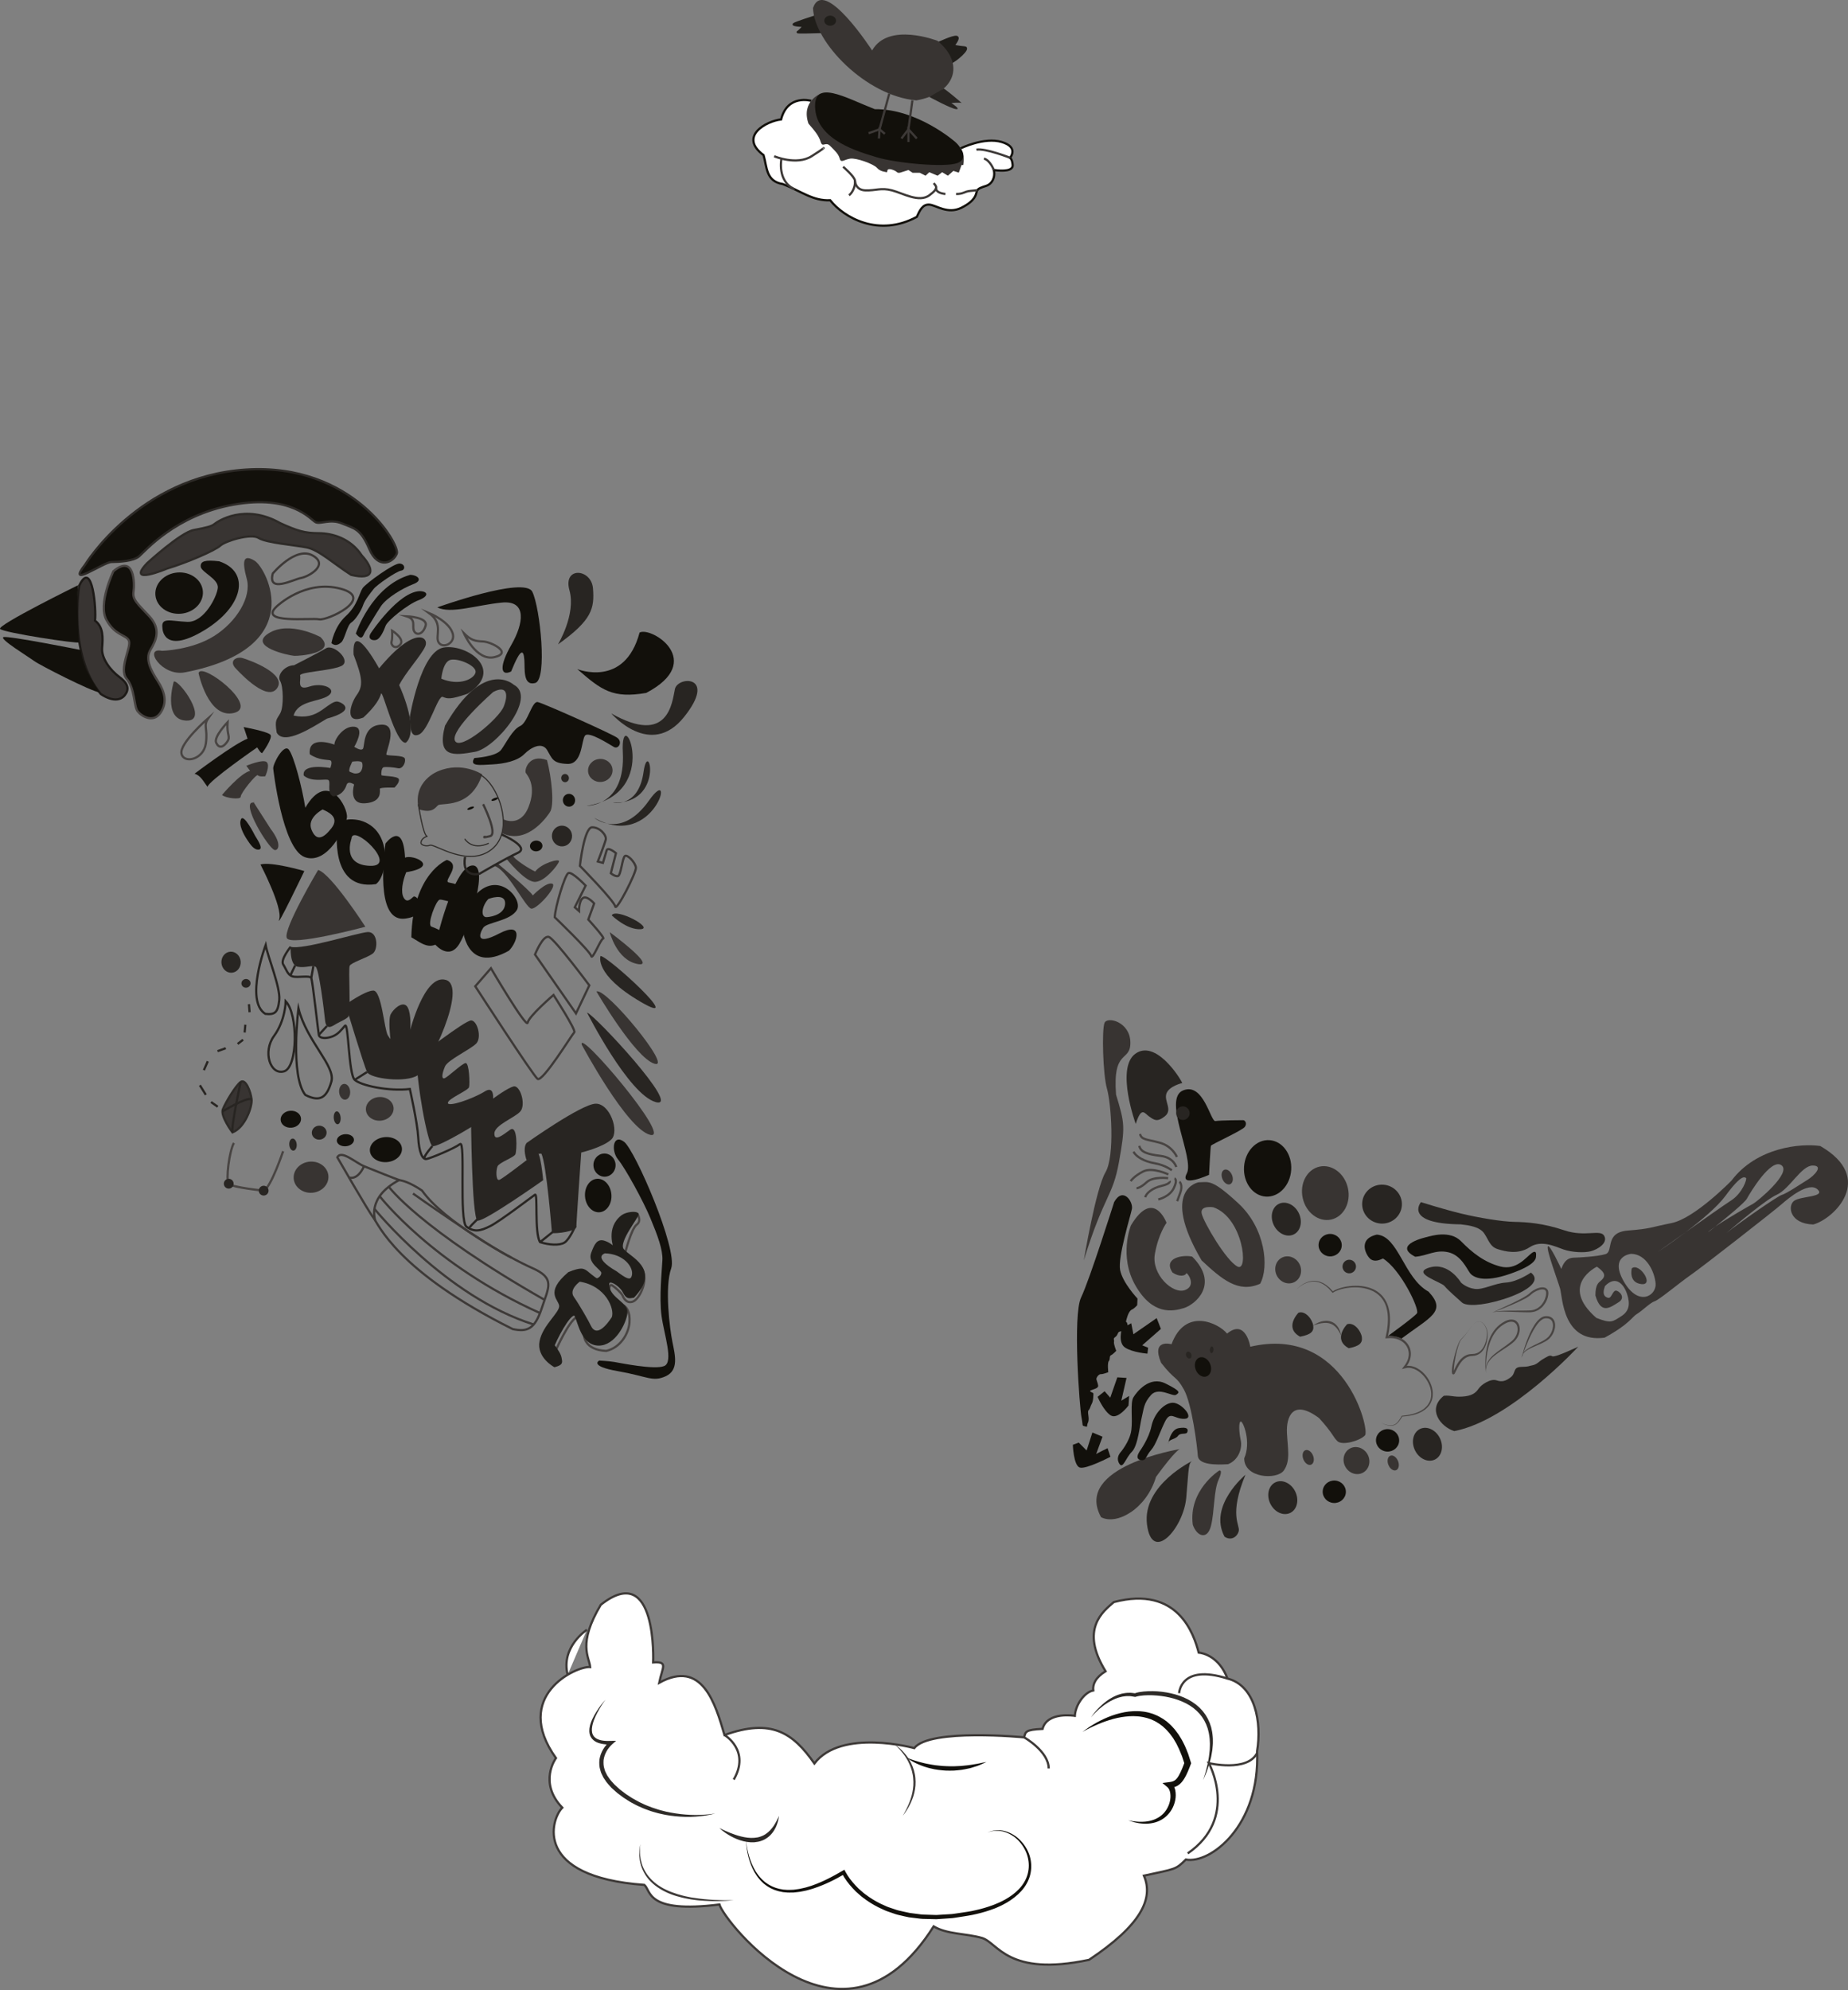 <?xml version="1.0" encoding="utf-8"?>
<!-- Generator: Adobe Illustrator 17.0.0, SVG Export Plug-In . SVG Version: 6.00 Build 0)  -->
<!DOCTYPE svg PUBLIC "-//W3C//DTD SVG 1.1//EN" "http://www.w3.org/Graphics/SVG/1.1/DTD/svg11.dtd">
<svg version="1.1" id="Calque_1" xmlns="http://www.w3.org/2000/svg" xmlns:xlink="http://www.w3.org/1999/xlink" x="0px" y="0px"
	 width="831.715px" height="895.292px" viewBox="0 0 831.715 895.292" enable-background="new 0 0 831.715 895.292"
	 xml:space="preserve">
<rect x="0" y="0" width="831.715" height="895.292" fill="#808080" stroke="none"/>
<path fill="#FFFFFF" stroke="#12100B" stroke-miterlimit="10" d="M365.097,45.37c0,0-10.613-3.164-13.568,8.364
	c-6.502,0.689-19.309,7.586-7.881,16.058c1.576,5.319,0.984,11.821,8.669,13.003c8.473,3.351,13.645,7.684,21.304,7.29
	c6.281,7.881,21.848,16.749,38.987,7.488c1.379-2.956,2.609-5.714,5.639-5.517c3.031,0.197,8.258,4.531,14.512,1.379
	c6.253-3.153,6.451-5.91,6.843-7.29c0.395-1.38,1.972-1.774,4.335-2.562c2.365-0.789,4.138-3.546,3.35-7.093
	c4.336,0.591,8.67,0.396,8.473-2.264c-0.198-2.661-1.182-3.253-1.182-3.253s4.135-4.729-3.746-7.093
	c-7.88-2.364-18.471,2.856-18.471,2.856"/>
<path fill="#383432" d="M369.377,42.11c0,0-8.956,3.447-5.521,13.495c3.237,3.744,4.651,5.517,5.521,8.275
	c0.869,2.759,2.103-0.394,4.244,1.773c2.143,2.168,3.719,3.547,4.311,5.714c0.591,2.167,1.971,0.395,4.729,0
	c2.758-0.394,10.444,2.365,12.018,4.138c1.576,1.773,3.743,1.773,4.335,1.971c0.592,0.196-0.118-1.379,1.223-1.379
	c1.338,0,2.915,0.821,3.505,1.396c0.592,0.574,1.972,0,1.972,0l3.152-1.003l1.873,1.256h3.249l2.561,1.306l1.699-1.577l3.72,1.577
	l2.069-1.577l2.561,1.577l2.485-2.168l2.442,0.788l1.234-3.446h0.798c0,0,0.772-4.536-0.798-6.809
	C431.187,65.145,369.377,42.11,369.377,42.11z"/>
<path fill="#12100B" d="M429.947,63.88c0,0-16.944-14.955-36.253-14.768c-13.202-5.132-27.979-13.98-26.796,0
	c1.182,13.98,19.308,19.104,27.78,21.664c8.472,2.562,30.542,4.729,36.253,2.562C436.645,71.17,431.469,65.127,429.947,63.88z"/>
<path fill="#201E1A" stroke="#201E1A" stroke-miterlimit="10" d="M421.966,19.549c0,0,6.997-3.35,8.572-2.956
	c1.576,0.394-1.457,3.941-1.457,3.941s2.049,0.592,5.004,0.789c2.954,0.198-4.632,6.502-6.061,6.699
	C426.596,28.218,421.966,19.549,421.966,19.549z"/>
<path fill="#201E1A" stroke="#201E1A" stroke-miterlimit="10" d="M366.473,7.537c0,0-8.64,2.75-9.231,3.341
	c-0.591,0.591,4.615,0.788,4.615,0.788s-2.052,2.365-2.842,2.758c-0.788,0.394,8.605,0,10.115,0
	C370.641,14.425,372.156,12.667,366.473,7.537z"/>
<path fill="#383432" d="M392.51,22.701c0,0-21.672-33.495-26.6-19.112c0.395,15.369,23.84,39.604,46.499,41.574
	c16.946-2.956,22.458-15.959,9.556-26.796C421.966,18.366,399.802,9.697,392.51,22.701z"/>
<path fill="#282522" d="M418.246,43.595c0,0,9.73,5.312,12.094,5.508c2.365,0.197-2.165-2.753-2.165-2.753s3.743-0.382,4.531,0.004
	c0.789,0.385-7.741-6.73-8.026-6.487"/>
<polyline fill="none" stroke="#3D3937" stroke-miterlimit="10" points="400.236,42.11 395.861,58.166 390.935,59.939 "/>
<polyline fill="none" stroke="#3D3937" stroke-miterlimit="10" points="395.586,62.304 395.861,58.166 398.223,60.235 "/>
<polyline fill="none" stroke="#3D3937" stroke-miterlimit="10" points="410.639,45.162 408.865,58.166 405.713,62.304 "/>
<polyline fill="none" stroke="#3D3937" stroke-miterlimit="10" points="408.865,63.88 408.865,58.166 412.608,62.304 "/>
<ellipse fill="#201E1A" stroke="#201E1A" stroke-miterlimit="10" cx="373.621" cy="9.303" rx="2.142" ry="1.765"/>
<path fill="none" stroke="#3D3937" stroke-miterlimit="10" d="M348.426,70.284c0,0,10.049,4.285,16.844,0
	c6.799-4.286,5.246-3.695,5.246-3.695"/>
<path fill="none" stroke="#3D3937" stroke-miterlimit="10" d="M379.456,75.013c0,0,5.025,4.286,5.32,6.208
	c0.296,1.92-0.739,5.171-2.659,6.648"/>
<path fill="none" stroke="#3D3937" stroke-miterlimit="10" d="M384.777,81.22c0,0,0,4.285,4.729,4.432
	c4.729,0.148,6.945-1.33,11.97,0c5.024,1.329,12.115,5.615,16.771,2.216c4.655-3.398,2.884-4.138,1.997-5.468"/>
<path fill="none" stroke="#3D3937" stroke-miterlimit="10" d="M421.324,84.471c0,0-0.761,2.216,4.177,2.807"/>
<path fill="none" stroke="#3D3937" stroke-miterlimit="10" d="M351.707,71.348c0,0-2.156,10.158,5.983,13.837"/>
<path fill="none" stroke="#3D3937" stroke-miterlimit="10" d="M454.577,70.973c0,0-11.134-4.385-15.124-3.646"/>
<path fill="none" stroke="#3D3937" stroke-miterlimit="10" d="M447.286,76.49c0,0-1.624-4.374-4.433-5.142"/>
<path fill="none" stroke="#3D3937" stroke-miterlimit="10" d="M430.292,87.278c3.546,0,3.428-1.103,6.502-1.404
	c3.075-0.302,3.075-0.302,3.075-0.302"/>
<path fill="#383432" d="M734.406,570.607c0,0-1.65,6.434,4.35,7.082C744.754,578.338,737.771,567.792,734.406,570.607z"/>
<path fill="#383432" d="M819.237,515.565c-8.928-1.273-28.621,0.57-39.989,15.598c0,0-16.52,16.948-26.875,19.05
	c-10.358,2.098-9.171,2.523-19.795,3.393c-10.626,0.871-6.157,9.476-10.041,10.611c-3.887,1.13-11.708,1.489-13.443,1.552
	c-1.733,0.06-4.667-0.124-6.396,5.129c0,0-5.473-11.789-6.104-10.097c-0.626,1.692,4.399,15.012,5.533,18.895
	c1.136,3.886,1.173,24.676,20.052,22.088c11.316-6.198,12.206-9.256,14.548-10.666c2.347-1.405,6.051-5.148,7.995-5.719
	c1.944-0.565,11.102-8.288,16.363-11.928c5.262-3.646,37.381-28.763,40.685-31.667c3.306-2.903,12.273-10.292,16.203-6.744
	c3.925,3.546-7.646,2.967-10.56,5.205c-2.917,2.233-2.052,10.261,8.665,10.609C825.426,548.362,844.287,530.008,819.237,515.565z
	 M729.554,592.214c-3.789,2.352-4.375,3.355-11.128,0.665c-16.888-14.781,0.278-23.021,0.278-23.021s2.574,1.704,3.129,3.167
	c0.555,1.466-0.687,2.555-1.512,3.28c-0.827,0.727-2.315,1.604-2.285,6.501c2.547,8.826,6.76,5.286,10.368,3.096
	c3.604-2.189,0.174-5.359-1.219-5.273c-1.39,0.082-1.959,3.508-3.327,3.245c-1.369-0.26-3.04-1.232-1.523-5.292
	c4.876-5.057,8.502-0.838,9.948,3.589C733.73,586.594,733.345,589.862,729.554,592.214z M730.829,576.531
	c-6.655-11.606,3.277-12.455,3.277-12.455c6.818,0.051,10.59,8.025,11.021,13.383C745.561,582.815,737.482,588.138,730.829,576.531z
	 M746.103,563.233c0,0,5.79-4.13,12.575-8.933c6.654-5.027,14.191-11.284,17.873-16.296c7.409-10.086,8.682-8.357,9.268-8.061
	c0.588,0.297-1.568,6.828-6.717,10.133c-2.805,1.795-12.325,8.493-20.425,14.224C751.94,559.396,746.103,563.233,746.103,563.233z
	 M771.964,551.828c4.762-3.81,13.221-10.717,14.203-12.507c1.373-2.509,10.9-18.523,15.616-15.1
	c4.713,3.424-11.028,16.436-12.82,17.36C787.593,542.288,777.374,548.149,771.964,551.828c-1.913,1.527-3.232,2.559-3.232,2.559
	C769.093,553.884,770.303,552.959,771.964,551.828z M813.484,530.784c-3.066,1.88-9.494,6.229-11.568,6.785
	c-1.865,0.503-19.523,12.807-24.873,17.11c-0.819,0.699-1.298,1.116-1.298,1.116c0.252-0.252,0.699-0.639,1.298-1.116
	c4.227-3.622,17.646-14.952,22.583-17.173c5.886-2.65,11.071-13.14,16.182-13.156C820.92,524.336,816.551,528.906,813.484,530.784z"
	/>
<path fill="#282522" d="M639.511,540.817c0,0-8.08,9.697,17.888,9.992c3.783,0.422,8.594,1.077,10.646,4.157
	c2.05,3.077,2.56,5.885,5.959,6.968c3.394,1.088,9.183,2.604,14.432-0.83c5.243-3.44,11.455-0.332,15.179,0.981
	c3.73,1.317,9.422,1.615,12.424,0.806c2.994-0.811,7.685-3.625,5.986-6.855c-1.695-3.227-8.531,0.662-18.022-2.552
	c-9.495-3.214-16.913-3.692-22.451-3.792c-5.536-0.101-15.992-1.82-23.839-3.711C649.865,544.087,639.511,540.817,639.511,540.817z"
	/>
<path fill="#12100B" d="M642.219,556.499c0,0-15.883,3.386-5.29,8.881c5.522-0.423,9.087-3.311,14.849-2.026
	c5.765,1.282,8.354,7.427,9.789,9.341c1.436,1.909,6.073,4.549,18.038,0.387c11.96-4.158,11.757-7.03,11.711-8.335
	c0,0,0.44-2.79-2.018-0.957c-2.456,1.836-6.875,7.84-14.03,5.987c-7.153-1.858-12.716-6.245-17.712-11.374
	C652.562,553.27,643.809,556.093,642.219,556.499z"/>
<path fill="#282522" d="M657.521,576.978c0,0-5.5-9.321-14.112-6.764c-8.611,2.565,5.169,6.444,6.733,8.365
	c1.566,1.922,5.998,5.714,7.836,7.396c1.842,1.677,8.732,1.604,18.412-1.406c9.679-3.013,17.936-7.95,12.605-12.055
	c0,0-5.987,4.166-11.207,4.478c-5.216,0.313-10.221,3.367-14.086,2.856C659.839,579.336,657.521,576.978,657.521,576.978z"/>
<g>
	<path fill="#484442" d="M671.635,590.45c0,0,0.827-0.376,2.275-1.033c1.451-0.647,3.506-1.615,5.967-2.773
		c1.229-0.581,2.554-1.227,3.931-1.945c1.357-0.726,2.856-1.496,4.12-2.477c0.302-0.229,0.62-0.563,0.964-0.841
		c0.359-0.298,0.726-0.56,1.111-0.805c0.771-0.487,1.609-0.894,2.518-1.164c0.902-0.253,1.909-0.45,2.969-0.048
		c0.528,0.226,0.974,0.66,1.185,1.255l0.098,0.325c0.024,0.129,0.04,0.275,0.058,0.413c0.045,0.294,0.018,0.525,0.016,0.777
		c-0.171,1.954-0.978,3.743-2.164,5.203c-0.574,0.747-1.317,1.343-2.084,1.857c-0.412,0.216-0.798,0.478-1.237,0.616l-0.641,0.242
		l-0.661,0.15c-0.873,0.197-1.785,0.207-2.583,0.188c-0.82-0.018-1.623-0.034-2.404-0.051c-1.561-0.055-3.038-0.107-4.401-0.154
		c-1.359-0.04-2.605-0.077-3.71-0.109c-1.101,0.008-2.068-0.019-2.854,0.061c-0.396,0.027-0.748,0.052-1.056,0.073
		c-0.303,0.051-0.56,0.095-0.769,0.13C671.86,590.411,671.635,590.45,671.635,590.45z M671.635,590.45c0,0,0.22-0.057,0.633-0.162
		c0.207-0.053,0.463-0.118,0.764-0.194c0.307-0.043,0.659-0.093,1.054-0.148c0.791-0.131,1.759-0.162,2.868-0.24
		c1.108-0.047,2.361-0.087,3.725-0.08c1.361-0.004,2.835-0.009,4.395-0.013c0.779-0.014,1.58-0.026,2.398-0.04
		c0.835-0.023,1.617-0.022,2.402-0.216l0.588-0.14l0.565-0.224c0.39-0.124,0.727-0.367,1.09-0.558
		c0.674-0.47,1.331-1.002,1.841-1.685c1.053-1.312,1.768-3.006,1.892-4.672c0.006-0.202,0.027-0.426,0-0.582l-0.018-0.263
		l-0.095-0.327c-0.097-0.259-0.319-0.525-0.626-0.655c-0.65-0.271-1.534-0.173-2.329,0.056c-0.809,0.229-1.587,0.593-2.301,1.031
		c-0.738,0.431-1.294,0.965-1.999,1.55c-1.435,1.103-2.935,1.765-4.347,2.461c-1.417,0.673-2.77,1.271-4.025,1.807
		c-2.507,1.079-4.64,1.869-6.123,2.441C672.49,590.139,671.635,590.45,671.635,590.45z"/>
</g>
<g>
	<path fill="#484442" d="M662.784,596.029c0,0-0.529,0.785-1.5,2.128c-0.471,0.683-1.114,1.457-1.8,2.387
		c-0.342,0.467-0.788,0.896-1.214,1.388c-0.44,0.479-0.908,0.976-1.191,1.604c-0.588,1.277-1.022,2.755-1.422,4.322
		c-0.393,1.571-0.738,3.248-1.006,4.99c-0.14,0.87-0.24,1.76-0.315,2.653c-0.021,0.445-0.057,0.895-0.039,1.327
		c-0.011,0.229,0.045,0.403,0.058,0.607l0.039,0.136c0.011,0.047,0.01,0.006,0.006,0.003c-0.018-0.028,0.018,0.025-0.06-0.069
		c-0.075-0.064-0.153-0.078-0.266-0.083c-0.053,0.002-0.111,0.027-0.141,0.05l-0.019,0.004c-0.033,0.034,0.002-0.009,0.018-0.035
		c0.186-0.305,0.38-0.775,0.567-1.192c0.193-0.429,0.396-0.862,0.61-1.292c0.428-0.86,0.916-1.707,1.496-2.504
		c1.153-1.557,2.846-2.981,4.889-3.237c0.248-0.043,0.497-0.06,0.747-0.063l0.324-0.017l0.346-0.025l0.689-0.053l0.592-0.157
		c0.405-0.059,0.772-0.306,1.159-0.46c0.335-0.248,0.721-0.438,1.002-0.753c1.241-1.148,1.956-2.74,2.373-4.275
		c0.418-1.539,0.608-3.092,0.471-4.472c-0.237-1.371-0.854-2.577-1.613-3.423c-0.376-0.433-0.845-0.729-1.312-0.882
		c-0.12-0.031-0.237-0.062-0.352-0.091c-0.118-0.004-0.234-0.007-0.348-0.01c-0.229-0.028-0.438,0.054-0.641,0.088
		c-0.787,0.243-1.319,0.656-1.645,0.948C662.959,595.869,662.784,596.029,662.784,596.029z M662.784,596.029
		c0,0,0.173-0.161,0.498-0.464c0.324-0.295,0.852-0.715,1.644-0.968c0.793-0.264,1.923-0.012,2.718,0.864
		c0.804,0.843,1.444,2.033,1.775,3.44c0.214,1.438,0.095,3.004-0.255,4.618c-0.357,1.603-1.002,3.314-2.32,4.669
		c-0.299,0.362-0.72,0.61-1.095,0.908c-0.435,0.207-0.831,0.496-1.335,0.607l-0.732,0.207l-0.688,0.072l-0.345,0.036l-0.369,0.029
		c-0.215,0.01-0.429,0.03-0.64,0.074c-1.712,0.274-3.169,1.463-4.23,2.925c-0.542,0.729-1.013,1.523-1.433,2.347
		c-0.445,0.838-0.736,1.642-1.293,2.569c-0.054,0.066-0.08,0.125-0.208,0.229l-0.084,0.062c-0.057,0.031-0.145,0.061-0.226,0.069
		c-0.173,0.025-0.295-0.039-0.417-0.135c-0.135-0.12-0.106-0.136-0.155-0.211c-0.028-0.055-0.064-0.145-0.063-0.156l-0.05-0.2
		c-0.02-0.258-0.076-0.541-0.058-0.775c-0.001-0.491,0.041-0.959,0.091-1.424c0.122-0.922,0.27-1.822,0.454-2.697
		c0.357-1.752,0.787-3.422,1.262-4.987c0.481-1.562,0.99-3.028,1.654-4.304c0.34-0.662,0.852-1.135,1.292-1.601
		c0.435-0.474,0.892-0.887,1.246-1.342c0.717-0.902,1.364-1.674,1.841-2.352C662.247,596.809,662.784,596.029,662.784,596.029z"/>
</g>
<g>
	<path fill="#484442" d="M668.752,617.549c0,0-0.15-0.931-0.226-2.579c-0.055-1.645-0.107-4.019,0.322-6.834
		c0.217-1.404,0.525-2.924,1.04-4.483c0.511-1.557,1.208-3.172,2.249-4.66c1.006-1.498,2.399-2.862,3.985-3.882
		c0.812-0.529,1.671-0.99,2.646-1.267c0.957-0.272,2.083-0.355,3.098,0.13c1.002,0.496,1.671,1.484,1.912,2.481
		c0.264,1.003,0.231,2.034,0.011,2.992c-0.423,1.93-1.614,3.598-3.053,4.716c-1.387,1.139-2.842,2.051-4.188,2.941
		c-1.352,0.884-2.619,1.721-3.706,2.592c-1.084,0.871-2.006,1.76-2.655,2.679c-0.662,0.91-1.033,1.837-1.227,2.624
		c-0.19,0.791-0.221,1.438-0.23,1.876C668.744,617.315,668.752,617.549,668.752,617.549z M668.752,617.549
		c0,0-0.025-0.234-0.074-0.673c-0.018-0.439-0.057-1.097,0.099-1.917c0.15-0.817,0.479-1.801,1.111-2.786
		c0.62-0.992,1.516-1.979,2.604-2.901c2.161-1.869,5.026-3.558,7.697-5.771c1.322-1.056,2.338-2.544,2.695-4.252
		c0.185-0.841,0.192-1.733-0.032-2.539c-0.21-0.813-0.722-1.5-1.419-1.84c-0.707-0.334-1.575-0.32-2.406-0.091
		c-0.833,0.222-1.646,0.642-2.385,1.111c-1.536,0.965-2.811,2.188-3.791,3.601c-1.972,2.816-2.927,6.009-3.444,8.739
		c-0.506,2.751-0.658,5.098-0.684,6.737C668.692,616.609,668.752,617.549,668.752,617.549z"/>
</g>
<g>
	<path fill="#484442" d="M684.865,610.8c0,0,0.164-0.764,0.528-2.082c0.378-1.313,0.904-3.199,1.735-5.397
		c0.847-2.188,1.848-4.765,3.477-7.271c0.829-1.231,1.776-2.515,3.232-3.386c0.367-0.208,0.772-0.38,1.212-0.469
		c0.117-0.019,0.204-0.038,0.349-0.052l0.29-0.021c0.181-0.021,0.418-0.01,0.638-0.006c0.854,0.039,1.778,0.332,2.438,0.992
		c0.662,0.653,0.982,1.534,1.09,2.372c0.103,0.846,0.025,1.681-0.165,2.47c-0.38,1.579-1.176,3.011-2.258,4.116
		c-1.114,1.126-2.455,1.72-3.666,2.313c-1.229,0.567-2.406,1.039-3.471,1.51c-1.063,0.473-2.027,0.92-2.825,1.411
		c-0.797,0.489-1.424,1.024-1.825,1.56c-0.402,0.534-0.6,1.037-0.681,1.391C684.876,610.603,684.865,610.8,684.865,610.8z
		 M684.865,610.8c0,0-0.009-0.196,0.046-0.561c0.052-0.361,0.19-0.905,0.577-1.489c0.759-1.195,2.461-2.352,4.571-3.363
		c1.055-0.521,2.211-1.042,3.391-1.65c1.163-0.616,2.415-1.299,3.362-2.272c0.948-0.995,1.656-2.312,1.972-3.724
		c0.316-1.377,0.23-3.013-0.719-3.923c-0.452-0.454-1.105-0.692-1.791-0.735c-0.169-0.003-0.32-0.023-0.525-0.003l-0.29,0.017
		l-0.225,0.031c-0.321,0.06-0.638,0.185-0.94,0.351c-1.215,0.693-2.165,1.886-2.967,3.054c-1.589,2.389-2.761,4.858-3.674,6.997
		c-0.905,2.147-1.619,3.962-2.073,5.248C685.125,610.065,684.865,610.8,684.865,610.8z"/>
</g>
<path fill="#282522" d="M710.307,605.867c0,0-30.562,33.185-55.817,37.959c-6.111-1.955-12.357-9.808-4.686-15.896
	c3.309-0.306,4.129,0.613,8.296,0.365c4.169-0.252,5.982-1.521,7.323-3.513c1.343-1.988,5.5-4.665,8.043-3.812
	c2.544,0.861,4.134,0.403,6.502-1.416c2.372-1.817,0.812-4.518,4.631-4.616c3.818-0.096,2.967-0.327,5.069-0.711
	c2.104-0.381,3.097-1.879,4.788-2.808c1.692-0.93,3.041-2.055,4.085-1.295C699.585,610.889,708.167,606.768,710.307,605.867z"/>
<g>
	<path fill="#484442" d="M583.382,580.229c0.533-0.598,1.128-1.142,1.769-1.626c0.31-0.257,0.651-0.47,0.986-0.694
		c0.329-0.232,0.699-0.398,1.049-0.599c0.356-0.189,0.74-0.32,1.11-0.483c0.376-0.149,0.775-0.23,1.162-0.35
		c0.39-0.112,0.801-0.124,1.202-0.191c0.402-0.086,0.812-0.008,1.218-0.018c0.411-0.018,0.81,0.078,1.21,0.159
		c0.402,0.073,0.805,0.148,1.178,0.322c0.376,0.154,0.77,0.28,1.134,0.461l1.051,0.628c0.365,0.189,0.671,0.459,0.982,0.721
		l0.941,0.779c0.565,0.581,1.099,1.193,1.65,1.79l-0.367-0.049c0.761-0.553,1.599-0.921,2.447-1.239
		c0.849-0.323,1.72-0.569,2.6-0.77c1.762-0.397,3.564-0.611,5.373-0.631l1.357,0.025l1.355,0.113c0.9,0.112,1.799,0.266,2.681,0.502
		c0.88,0.237,1.752,0.527,2.58,0.925c0.419,0.19,0.829,0.397,1.217,0.647c0.403,0.225,0.781,0.487,1.144,0.774
		c0.382,0.262,0.718,0.58,1.054,0.898c0.354,0.3,0.639,0.666,0.943,1.015c0.59,0.71,1.097,1.491,1.505,2.318
		c0.233,0.4,0.384,0.836,0.554,1.264c0.185,0.423,0.318,0.862,0.43,1.307c0.278,0.878,0.396,1.787,0.54,2.688
		c0.073,0.907,0.172,1.815,0.141,2.723c0.027,0.909-0.06,1.81-0.127,2.713c-0.065,0.903-0.235,1.79-0.349,2.685l-0.531,2.65
		l-0.535-0.595l1.38-0.095c0.459-0.043,0.923,0.034,1.385,0.047c0.465,0.002,0.918,0.125,1.376,0.209
		c0.462,0.065,0.902,0.227,1.342,0.389c0.45,0.133,0.863,0.357,1.276,0.582c0.429,0.195,0.797,0.494,1.175,0.774
		c0.398,0.256,0.697,0.633,1.036,0.96c0.343,0.327,0.569,0.755,0.855,1.129c0.244,0.403,0.432,0.844,0.637,1.269
		c0.123,0.456,0.299,0.903,0.372,1.369c0.035,0.471,0.164,0.938,0.115,1.411c-0.035,0.469-0.003,0.948-0.132,1.402
		c-0.105,0.457-0.164,0.93-0.358,1.357c-0.179,0.43-0.299,0.89-0.553,1.28c-0.239,0.396-0.426,0.83-0.711,1.192l-0.837,1.101
		l-0.483-0.73c0.825-0.214,1.685-0.363,2.529-0.259c0.851,0.047,1.66,0.304,2.44,0.595c0.76,0.341,1.494,0.732,2.156,1.223
		c0.335,0.24,0.665,0.486,0.966,0.766c0.316,0.263,0.61,0.548,0.89,0.848c0.575,0.583,1.085,1.227,1.55,1.898
		c0.465,0.672,0.862,1.389,1.214,2.126c0.177,0.368,0.312,0.756,0.47,1.133c0.135,0.387,0.245,0.782,0.368,1.172
		c0.081,0.402,0.179,0.801,0.244,1.206c0.037,0.409,0.114,0.815,0.114,1.228c0.019,0.821-0.021,1.654-0.223,2.457l-0.143,0.604
		l-0.218,0.581c-0.127,0.396-0.33,0.758-0.53,1.12c-0.4,0.722-0.925,1.37-1.512,1.943c-0.591,0.565-1.242,1.071-1.948,1.476
		c-0.34,0.227-0.701,0.411-1.073,0.573c-0.37,0.163-0.725,0.366-1.112,0.482l-1.142,0.399c-0.387,0.114-0.779,0.202-1.169,0.301
		c-0.775,0.222-1.577,0.296-2.364,0.44c-0.794,0.106-1.593,0.153-2.388,0.232l0.139-0.083c-0.531,0.819-1.036,1.674-1.678,2.44
		c-0.315,0.387-0.686,0.732-1.094,1.028c-0.22,0.125-0.419,0.284-0.66,0.368c-0.229,0.108-0.466,0.193-0.715,0.24
		c-0.241,0.076-0.493,0.087-0.742,0.109c-0.249,0.038-0.498-0.003-0.747-0.01c-0.25,0-0.491-0.065-0.735-0.104
		c-0.245-0.036-0.484-0.098-0.72-0.174c-0.479-0.123-0.935-0.31-1.393-0.49c-0.457-0.183-0.892-0.414-1.338-0.618
		c0.453,0.188,0.896,0.402,1.357,0.568c0.462,0.164,0.922,0.332,1.4,0.437c0.234,0.067,0.473,0.119,0.715,0.146
		c0.241,0.031,0.481,0.085,0.724,0.078c0.241-0.001,0.484,0.033,0.723-0.011c0.239-0.028,0.481-0.044,0.708-0.123
		c0.234-0.052,0.457-0.138,0.67-0.247c0.225-0.083,0.41-0.241,0.614-0.363c0.378-0.292,0.722-0.628,1.017-1.012
		c0.601-0.757,1.077-1.613,1.59-2.453l0.044-0.072l0.096-0.012c0.784-0.1,1.572-0.168,2.351-0.293
		c0.771-0.163,1.558-0.256,2.308-0.494c0.378-0.108,0.761-0.199,1.134-0.316l1.102-0.406c0.375-0.118,0.711-0.32,1.064-0.482
		c0.356-0.162,0.698-0.344,1.018-0.565c0.667-0.396,1.272-0.885,1.817-1.423c0.54-0.545,1.016-1.153,1.373-1.826
		c0.179-0.337,0.362-0.671,0.471-1.039l0.192-0.537l0.121-0.559c0.175-0.742,0.199-1.514,0.169-2.277
		c-0.006-0.382-0.087-0.762-0.125-1.142c-0.067-0.378-0.167-0.751-0.248-1.126c-0.123-0.365-0.232-0.735-0.364-1.097
		c-0.156-0.354-0.288-0.717-0.462-1.062c-0.343-0.691-0.73-1.361-1.178-1.99c-0.443-0.632-0.928-1.237-1.472-1.782
		c-0.265-0.28-0.541-0.548-0.84-0.79c-0.282-0.263-0.592-0.488-0.904-0.71c-0.618-0.454-1.296-0.807-1.987-1.114
		c-0.706-0.257-1.432-0.485-2.174-0.518c-0.742-0.092-1.474,0.051-2.182,0.231l-1.274,0.324l0.791-1.055l0.768-1.025
		c0.265-0.336,0.427-0.733,0.646-1.096c0.235-0.358,0.333-0.773,0.495-1.162c0.178-0.387,0.22-0.807,0.314-1.215
		c0.118-0.406,0.078-0.827,0.11-1.241c0.046-0.418-0.08-0.825-0.107-1.238c-0.064-0.408-0.226-0.795-0.33-1.195
		c-0.186-0.369-0.348-0.753-0.562-1.104c-0.259-0.324-0.449-0.701-0.757-0.984c-0.303-0.284-0.56-0.619-0.918-0.841
		c-0.337-0.245-0.66-0.512-1.047-0.682c-0.369-0.197-0.736-0.399-1.145-0.514c-0.396-0.14-0.788-0.293-1.21-0.352
		c-0.415-0.076-0.823-0.195-1.252-0.196c-0.424-0.012-0.847-0.09-1.273-0.05l-1.279,0.08l-0.666,0.041l0.131-0.636l0.533-2.59
		c0.113-0.872,0.287-1.739,0.354-2.614c0.069-0.874,0.16-1.749,0.138-2.624c0.035-0.877-0.057-1.744-0.12-2.614
		c-0.134-0.857-0.24-1.726-0.499-2.552c-0.102-0.421-0.226-0.835-0.396-1.232c-0.158-0.401-0.295-0.812-0.512-1.185
		c-0.376-0.773-0.842-1.501-1.386-2.161c-0.281-0.324-0.542-0.667-0.87-0.945c-0.31-0.297-0.618-0.596-0.974-0.84
		c-0.336-0.27-0.686-0.517-1.063-0.728c-0.36-0.237-0.745-0.432-1.137-0.615c-0.772-0.387-1.596-0.675-2.431-0.916
		c-0.837-0.239-1.696-0.4-2.562-0.523l-1.307-0.13l-1.314-0.047c-1.756-0.01-3.517,0.17-5.239,0.528
		c-0.859,0.181-1.712,0.407-2.535,0.705c-0.821,0.291-1.637,0.64-2.329,1.128l-0.198,0.14l-0.169-0.19
		c-0.525-0.588-1.039-1.189-1.574-1.769l-0.889-0.776c-0.296-0.262-0.585-0.532-0.931-0.722l-0.995-0.633
		c-0.346-0.183-0.718-0.312-1.077-0.471c-0.354-0.179-0.737-0.26-1.122-0.341c-0.383-0.088-0.764-0.191-1.16-0.184
		c-0.392,0-0.787-0.088-1.178-0.015c-0.389,0.056-0.79,0.056-1.172,0.155c-0.38,0.105-0.773,0.174-1.146,0.311
		c-0.366,0.15-0.748,0.268-1.103,0.445c-0.349,0.19-0.721,0.34-1.055,0.559c-0.338,0.209-0.685,0.409-1.002,0.652
		C584.549,579.131,583.936,579.651,583.382,580.229z"/>
</g>
<path fill="#282522" d="M584.401,590.562c0,0-6.673,6.752,0.73,10.787c4.869-0.942,6.259-2.326,5.911-4.989
	C590.695,593.696,587.59,589.466,584.401,590.562z"/>
<path fill="#282522" d="M606.281,595.745c0,0-6.674,6.755,0.732,10.789c4.867-0.94,6.255-2.327,5.907-4.988
	C612.573,598.882,609.472,594.653,606.281,595.745z"/>
<g>
	<path fill="#484442" d="M591.042,596.36c0,0,0.188-0.17,0.556-0.416c0.368-0.245,0.908-0.581,1.604-0.901
		c0.355-0.141,0.734-0.321,1.163-0.435c0.424-0.131,0.877-0.257,1.365-0.312c0.48-0.101,0.998-0.081,1.517-0.098
		c0.518,0.087,1.062,0.083,1.569,0.282c0.255,0.09,0.517,0.16,0.761,0.271l0.699,0.393c0.114,0.067,0.232,0.129,0.342,0.2
		l0.29,0.262c0.19,0.174,0.379,0.345,0.564,0.514c0.349,0.354,0.589,0.775,0.857,1.133c0.261,0.365,0.385,0.777,0.555,1.122
		c0.166,0.348,0.294,0.674,0.348,0.983c0.072,0.301,0.136,0.563,0.188,0.779c0.099,0.43,0.141,0.676,0.141,0.676
		s-0.128-0.223-0.325-0.612c-0.096-0.194-0.213-0.431-0.347-0.701c-0.117-0.277-0.311-0.556-0.513-0.859
		c-0.215-0.294-0.386-0.654-0.658-0.96c-0.284-0.293-0.541-0.641-0.863-0.933c-0.17-0.134-0.344-0.271-0.519-0.408
		c-0.168-0.147-0.351-0.276-0.558-0.368l-0.598-0.322c-0.209-0.089-0.436-0.138-0.65-0.212c-0.422-0.187-0.899-0.184-1.344-0.276
		c-0.46,0.016-0.914-0.062-1.358,0.008c-0.444,0.027-0.875,0.084-1.283,0.161c-0.409,0.065-0.79,0.175-1.149,0.251
		c-0.348,0.113-0.684,0.181-0.968,0.28c-0.288,0.09-0.538,0.175-0.74,0.255C591.277,596.271,591.042,596.36,591.042,596.36z"/>
</g>
<path fill="#12100B" d="M624.857,600.892c0,0,11.586-8.346,12.867-10.082c1.28-1.736-7.3-19.703-15.296-24.638
	c-1.47,0.651-3.444,1.562-5.322,0.465c-1.879-1.096-6.675-9.127,2.556-11.212c9.747,0.633,12.159,19.584,23.284,25.677
	c8.34,8.941,0.863,11.318-12.223,21.12C630.723,602.222,629.417,601.099,624.857,600.892z"/>
<path fill="#383432" d="M606.649,534.503c1.449,6.575-1.932,12.906-7.551,14.147c-5.619,1.236-11.349-3.087-12.797-9.659
	c-1.448-6.573,1.932-12.91,7.552-14.148C599.472,523.605,605.2,527.932,606.649,534.503z"/>
<path fill="#282522" d="M584.519,545.72c1.861,3.791,0.86,8.097-2.233,9.613c-3.096,1.521-7.111-0.327-8.972-4.118
	c-1.861-3.794-0.86-8.1,2.233-9.616C578.641,540.082,582.66,541.926,584.519,545.72z"/>
<path fill="#383432" d="M584.832,568.656c1.565,3.029,0.562,6.661-2.242,8.116c-2.802,1.447-6.347,0.167-7.916-2.86
	c-1.568-3.03-0.565-6.661,2.24-8.113C579.72,564.349,583.263,565.628,584.832,568.656z"/>
<ellipse transform="matrix(0.998 0.065 -0.065 0.998 37.51 -37.59)" fill="#12100B" cx="598.736" cy="559.96" rx="5.219" ry="5.056"/>
<path fill="#282522" d="M630.929,542.288c-0.314,4.826-4.565,8.482-9.495,8.164c-4.935-0.319-8.676-4.492-8.363-9.321
	c0.314-4.833,4.561-8.489,9.496-8.167C627.495,533.28,631.24,537.455,630.929,542.288z"/>
<ellipse transform="matrix(0.998 0.064 -0.064 0.998 37.868 -37.824)" fill="#282522" cx="607.065" cy="569.898" rx="3.032" ry="3.058"/>
<path fill="#12100B" d="M581.115,526.309c-0.454,7.013-5.572,12.389-11.432,12.01c-5.858-0.381-10.243-6.371-9.785-13.386
	c0.455-7.01,5.571-12.389,11.43-12.007C577.189,513.307,581.569,519.296,581.115,526.309z"/>
<ellipse transform="matrix(0.927 -0.374 0.374 0.927 -158.018 245.422)" fill="#383432" cx="552.677" cy="529.43" rx="2.335" ry="3.501"/>
<path fill="#383432" d="M527.265,604.745c0,0-9.353-2.686-4.697,8.355c6.396,8.21,6.737,5.636,10.303,12.101
	c3.564,6.466,5.968,25.51,6.217,29.683c0.249,4.173,8.221,4.169,13.611,3.826c4.619-1.778,6.52-7.027,5.719-10.717
	c-0.801-3.69-1.017-8.383,0.028-8.486c1.048-0.104,4.77,9.316,1.526,16.554c-0.062,9.007,14.763,9.794,17.824,5.486
	c3.064-4.305,1.769-9.76,1.409-16.885c-0.361-7.127,2.547-15.599,14.477-6.683c6.498,7.177,6.108,8.364,8.295,10.411
	c2.191,2.047,10.134-0.211,12.369-2.663c2.239-2.454-9.251-49.717-51.639-39.86c0,0-2.028-12.815-10.445-5.911
	C548.495,595.291,533.468,587.906,527.265,604.745z"/>
<path fill="#12100B" d="M544.676,613.68c0.925,2.328,0.221,4.794-1.577,5.512c-1.797,0.714-4.003-0.593-4.929-2.925
	c-0.928-2.327-0.223-4.794,1.577-5.508C541.542,610.04,543.749,611.352,544.676,613.68z"/>
<path fill="#282522" d="M536.117,609.142c0.349,0.812,0.136,1.685-0.479,1.947c-0.613,0.265-1.393-0.179-1.744-0.99
	c-0.349-0.81-0.135-1.682,0.479-1.95C534.986,607.887,535.768,608.33,536.117,609.142z"/>
<path fill="#282522" d="M546.156,607.305c-0.053,0.828-0.462,1.477-0.915,1.447c-0.455-0.027-0.777-0.725-0.723-1.558
	c0.053-0.824,0.464-1.476,0.914-1.444C545.886,605.778,546.209,606.473,546.156,607.305z"/>
<path fill="#383432" d="M530.961,651.934c0,0-47.969,7.801-35.414,30.616c7.205,3.76,20.519-3.866,24.736-18.145
	C529.145,652.268,530.961,651.934,530.961,651.934z"/>
<path fill="#282522" d="M537.044,657.001c0,0-23.047,10.982-20.829,28.797c2.218,17.812,16.443,1.755,17.676-12.022
	C535.12,659.997,534.688,657.967,537.044,657.001z"/>
<path fill="#383432" d="M548.703,661.57c0,0-13.896,8.828-11.879,24.364c1.814,5.3,6.553,7.02,8.188,0.53
	c1.633-6.49,1.201-15.874,3.423-20.753C550.657,660.83,548.703,661.57,548.703,661.57z"/>
<path fill="#282522" d="M560.534,663.453c0,0-16.842,13.959-9.427,27.84c2.817,1.972,5.701,0.254,6.397-2.475
	C558.199,686.093,552.937,681.747,560.534,663.453z"/>
<ellipse transform="matrix(0.898 -0.44 0.44 0.898 -237.547 323.042)" fill="#282522" cx="577.447" cy="673.484" rx="6.239" ry="7.648"/>
<path fill="#383432" d="M615.573,654.462c1.568,3.025,0.565,6.657-2.24,8.109c-2.806,1.453-6.349,0.173-7.917-2.858
	c-1.565-3.031-0.564-6.66,2.242-8.112C610.461,650.149,614.004,651.431,615.573,654.462z"/>
<path fill="#383432" d="M590.933,654.806c0.724,1.792,0.34,3.637-0.855,4.121c-1.194,0.481-2.75-0.582-3.472-2.377
	c-0.723-1.792-0.341-3.636,0.853-4.116C588.653,651.95,590.211,653.013,590.933,654.806z"/>
<path fill="#12100B" d="M605.716,671.45c-0.183,2.786-2.659,4.894-5.535,4.709c-2.879-0.19-5.063-2.597-4.881-5.383
	c0.18-2.789,2.657-4.896,5.535-4.71C603.711,666.249,605.897,668.661,605.716,671.45z"/>
<path fill="#282522" d="M648.039,646.995c1.865,3.794,0.865,8.1-2.229,9.616c-3.094,1.517-7.11-0.324-8.97-4.118
	c-1.861-3.795-0.863-8.099,2.229-9.616C642.163,641.358,646.179,643.204,648.039,646.995z"/>
<path fill="#383432" d="M629.197,657.285c0.723,1.793,0.339,3.637-0.857,4.118c-1.194,0.481-2.749-0.579-3.474-2.375
	c-0.722-1.793-0.338-3.633,0.857-4.118C626.914,654.43,628.473,655.492,629.197,657.285z"/>
<path fill="#12100B" d="M629.7,648.326c-0.179,2.788-2.658,4.896-5.535,4.711c-2.878-0.188-5.06-2.6-4.883-5.387
	c0.183-2.786,2.661-4.896,5.535-4.709C627.697,643.131,629.881,645.541,629.7,648.326z"/>
<path fill="#12100B" d="M504.182,653.521c0,0,4.306-4.951,4.987-10.104c0.679-5.152-0.587-12.338,0.961-14.836
	c1.547-2.496,7.214-9.755,14.432-6.168c7.218,3.585,6.237,4.056,4.74,5.077c-1.498,1.023-7.778-3.712-11.225,0.047
	c-3.445,3.761-3.267,6.355-4.197,10.026c-0.934,3.673-1.697,12.805-4.476,15.568c-2.777,2.767-3.97,7.775-5.551,5.477
	C502.271,656.309,503.596,654.245,504.182,653.521z"/>
<path fill="#12100B" d="M512.881,652.966c0,0,4.179-5.687,5.321-11.273c1.141-5.586,5.616-10.492,9.525-10.631
	c3.907-0.135,10.153,7.026,5.42,7.24c-4.734,0.211-6.354-3.922-8.945,1.498c-2.591,5.418-3.92,10.011-6.171,12.593
	c-2.25,2.583-2.241,4.489-3.803,4.524C512.663,656.955,510.785,656.268,512.881,652.966z"/>
<path fill="#12100B" d="M525.749,649.524c0,0,0.938-6.428,4.745-7.034c3.806-0.605,4.341,0.339,3.889,1.737
	c-0.454,1.4-3.032,0.076-4.213,1.749C528.99,647.648,525.626,647.45,525.749,649.524z"/>
<path fill="#12100B" d="M501.438,540.774c0,0-11.025,34.949-14.87,42.899c-3.843,7.951-0.663,49.818,0.174,54.009
	c0.837,4.194,0.003,3.522,1.537,3.997c1.537,0.477,0.555,0.084,1.404-1.779c0.85-1.862-0.538-4.6,0.263-5.476
	c0.804-0.876,0.664-1.574,1.419-2.927c0.758-1.344,0.708-3.932,0.738-4.542c0.029-0.611-2.896-0.926-0.611-1.68
	c2.287-0.755,2.294-0.928,2.665-1.432c0.372-0.5-0.566-2.62-0.707-3.319c-0.137-0.698,0.981-2.376,2.018-2.326
	c1.036,0.049,3.329-0.879,3.329-0.879s-0.493-4.182,0.241-5.008c0.732-0.831,0.111-2.25,0.994-2.637
	c0.883-0.387,2.349-1.977,2.349-1.977s-1.245-2.997-1.02-4.062c0.223-1.068-0.63-1.285,0.623-2.174
	c1.253-0.891,0.976-2.288,2.02-2.412c1.043-0.122,1.771-0.868,2.478-1.136c0.705-0.271,1.383,0.021,0.963-2.028
	c-0.42-2.055-1.027-0.268-0.398-2.531c0.628-2.264,1.392-3.783,2.454-4.251c1.06-0.468,2.304-1.914,2.304-1.914l0.143-2.988
	c0,0-6.71-7.075-7.822-12.837c-1.109-5.767,4.621-24.185,5.296-27.44C510.098,540.668,505.413,533.695,501.438,540.774z"/>
<path fill="#12100B" d="M491.648,644.448l-2.603,8.092l-3.537-3.551l-2.664,0.992c0,0,0.309,9.293,3.104,10.23
	c2.8,0.939,13.827-4.844,13.827-4.844l-1.309-3.857c0,0-4.964,2.412-5.111,2.662c-0.145,0.248,2.848-7.816,2.848-7.816
	L491.648,644.448z"/>
<path fill="#12100B" d="M502.869,619.631l-3.187,9.148l-2.546-2.893l-3.15,2.525c0,0,2.59,6.146,5.828,8.302
	c3.24,2.158,8.085-4.413,8.085-4.413l0.279-4.306l-3.521,2.147l2.353-10.244L502.869,619.631z"/>
<path fill="#12100B" d="M520.579,592.984l-10.477,7.271l-0.977-4.958l-4.179,2.328c0,0-1.961,6.385,1.397,8.607
	c3.358,2.224,10.081,2.745,10.081,2.745l0.301-2.663l-2.657-1.088l8.403-7.375L520.579,592.984z"/>
<path fill="#12100B" d="M559.514,503.94c0,0-10.312,0.027-12.499,0.406c-2.194,0.375-5.351-17.672-14.613-13.768
	c-9.262,3.902,5.295,30.57,1.739,37.313c-3.554,6.744,10.003,0.649,10.003,0.649s0.624-12.388,0.846-13.067
	c0.223-0.678,14.135-6.879,15.281-8.54C561.418,505.279,560.255,503.937,559.514,503.94z"/>
<path fill="#282522" d="M535.402,500.982c-0.11,1.685-1.554,2.964-3.224,2.854c-1.672-0.107-2.938-1.562-2.828-3.244
	c0.106-1.689,1.55-2.965,3.223-2.855C534.245,497.844,535.51,499.299,535.402,500.982z"/>
<path fill="none" stroke="#484442" stroke-miterlimit="10" d="M529.668,520.484c0,0-1.944-4.854-7.79-6.422
	c-5.846-1.568-8.125-1.241-8.786-3.899"/>
<path fill="none" stroke="#484442" stroke-miterlimit="10" d="M529.376,525.013c0,0-1.031-4.285-7.049-5.005
	c-6.021-0.719-8.928-1.738-9.581-4.516"/>
<path fill="none" stroke="#484442" stroke-miterlimit="10" d="M527.411,526.485c0,0-2.968-2.312-7.657-3.136
	c-4.689-0.823-8.454-2.887-9.6-5.236"/>
<path fill="none" stroke="#484442" stroke-miterlimit="10" d="M525.831,528.354c0,0-7.153-3.44-11.334-1.331
	c-4.181,2.109-5.634,4.352-5.634,4.352"/>
<path fill="none" stroke="#484442" stroke-miterlimit="10" d="M525.723,530.033c0,0-6.723-0.895-9.636,1.812
	c-2.91,2.704-4.576,2.715-4.576,2.715"/>
<path fill="none" stroke="#484442" stroke-miterlimit="10" d="M526.449,531.342c0,0,0.66,1.138-3.689,2.163
	c-4.348,1.024-6.878,3.361-7.349,5.113"/>
<path fill="none" stroke="#484442" stroke-miterlimit="10" d="M528.564,530.19c0,0,1.646,0.292-0.278,4.297
	c-1.925,4.01-6.991,5.108-6.991,5.108"/>
<path fill="none" stroke="#484442" stroke-miterlimit="10" d="M530.851,531.628c0,0,1.675,1.379,0.315,5.067
	c-1.358,3.688-1.358,3.688-1.358,3.688"/>
<path fill="#383432" d="M487.781,567.021c0,0,5.375-32.221,9.737-39.613c4.364-7.394,2.516-31.366,0.689-37.622
	c-1.828-6.257-2.387-26.63-1.092-29.632c1.295-3.002,11.471-0.452,11.621,8.767c0.148,9.222-8.062,2.52-6.446,23.518
	c3.948,13.059,4.17,14.324,1.324,30.276C500.772,538.665,496.899,537.418,487.781,567.021z"/>
<path fill="#282522" d="M511.149,505.629c0,0-9.116-25.017-0.206-31.544c8.911-6.522,19.786,10.116,21.149,13.151
	c0,0-5.933,1.346-7.129,4.737c-1.193,3.386,2.928,7.29-0.658,10.178c-3.589,2.884-4.895,1.649-7.051,0.182
	C515.098,500.863,513.756,497.484,511.149,505.629z"/>
<path fill="#383432" d="M525.007,550.115c0,0-5.824-15.809-16.018,1.162c0,0-5.614,13.809,2.075,27.124
	c7.692,13.318,16.626,11.646,21.758,10.073c5.128-1.574,16.108-10.736,3.751-23.144c-4.265-0.971-13.337,0.607-8.844,7.178
	c3.219,2.161,5.859,1.377,6.1,0.394c0.243-0.982,5.018,5.395-0.482,7.463c-5.501,2.066-15.154-7.043-13.601-16.124
	C521.296,555.158,525.007,550.115,525.007,550.115z"/>
<path fill="#383432" d="M557.359,541.382c-12.097-11.177-13.243-9.546-17.923-9.489c0,0-17.5,3.045,1.37,35.152
	c9.141,8.505,16.526,14.857,26.337,10.478C571.266,570.004,569.454,552.562,557.359,541.382z M556.989,569.809
	c-5.12-2.547-15.254-19.909-16.149-23.808c-0.896-3.9,5.238-2.88,5.238-2.88C559.484,547.789,562.108,572.357,556.989,569.809z"/>
<path fill="#12100B" d="M523.673,583.96"/>
<path fill="#383432" d="M223.941,388.453c0,0,14.08,11.589,15.861,14.382c0,0,5.89-6.117,8.687-5.298
	c2.795,0.821-6.648,11.523-9.329,11.244c-2.682-0.28-10.886-17.999-17.017-19.323C223.941,388.453,223.941,388.453,223.941,388.453z
	"/>
<path fill="#383432" d="M227.878,386.3c0,0,7.935,9.938,12.482,10.427c4.547,0.486,11.001-7.826,11.238-9.232
	c0.235-1.407-7.887,0.813-10.736,4.596c-2.516-1.122-9.637-5.597-10.115-7.288C229.033,385.688,227.878,386.3,227.878,386.3z"/>
<path fill="none" stroke="#282522" stroke-miterlimit="10" d="M130.817,425.949c0,0-4.746,5.793-3.363,7.938
	c1.384,2.145,1.922,4.703,4.236,5.39c2.314,0.681,7.761-0.614,8.387,0.725c0.626,1.336,3.098,23.859,3.406,25.57
	c0.309,1.71,3.434,1.756,6.125,0.704c2.691-1.055,4.022-3.007,5.651-4.813c1.629-1.805,1.585,21.782,4.388,24.335
	c2.803,2.556,15.186,5.241,24.811,4.135c0,0,3.416,15.139,3.761,21.701c0.346,6.563,1.838,10.101,3.72,9.771
	c1.882-0.328,12.486-4.723,15.09-6.702c2.605-1.984-0.544,34.679,2.937,37.181c3.48,2.499,6.212,1.966,10.714-0.312
	c4.503-2.277,18.625-13.104,20.075-14.087c1.452-0.979-0.342,17.023,2.299,21.323c3.961,1.25,8.673,1.626,10.988,0.2
	c2.314-1.426,4.912-7.525,4.912-7.525"/>
<path fill="none" stroke="#282522" stroke-miterlimit="10" d="M218.275,545.277c0,0-7.059,6.515-6.901,7.03"/>
<line fill="none" stroke="#282522" stroke-miterlimit="10" x1="251.825" y1="551.785" x2="243.054" y2="558.808"/>
<path fill="none" stroke="#484442" stroke-miterlimit="10" d="M127.413,517.909c0,0-5.474,16.32-8.744,17.74
	c0,0-14.302-1.449-15.723-3.126c-1.422-1.678,0.263-14.784,2.323-18.326"/>
<path fill="none" stroke="#484442" stroke-miterlimit="10" d="M250.36,607.019c0,0,5.477-12.347,9.151-14.5"/>
<path fill="none" stroke="#484442" stroke-miterlimit="10" d="M281.442,563.359c0,0,2.71-10.638,5.105-12.406
	c2.397-1.768,0.311-4.87,0.311-4.87"/>
<path fill="none" stroke="#484442" stroke-miterlimit="10" d="M274.107,580.121c0,0,0.148-2.657,1.44-1.835
	c1.29,0.825,4.167,3.383,4.662,4.592c0.495,1.203,1.74,3.521,4.396,2.761c2.657-0.759,5.683-6.641,5.372-10.954
	c-0.311-4.318-1.934-4.541-2.561-5.466"/>
<path fill="none" stroke="#484442" stroke-miterlimit="10" d="M262.857,600.848c0,0,0.113,6.478,9.953,6.901
	c6.41-1.417,10.085-7.718,10.485-12.745c0.4-5.026-1.473-7.148-2.848-7.818"/>
<path fill="none" stroke="#3D3937" stroke-miterlimit="10" d="M151.822,520.665c0,0,13.872,24.138,16.185,27.074
	c2.313,2.94,10.49,24.144,62.75,50.19c6.347,1.319,9.905,0.26,13.047-9.354c3.143-9.611,6.217-13.497-4.293-18.129
	c-10.511-4.633-39.898-21.039-49.573-34.844c-5.497-3.729-8.939-4.498-9.993-4.673c-1.056-0.179-12.341-4.749-16.103-6.271
	C160.081,523.134,153.624,517.142,151.822,520.665z"/>
<path fill="none" stroke="#3D3937" stroke-miterlimit="10" d="M157.053,529.695c0,0,3.68,1.712,6.79-5.035"/>
<path fill="none" stroke="#3D3937" stroke-miterlimit="10" d="M168.924,549.172c0,0-4.202-10.445,10.77-18.305"/>
<path fill="none" stroke="#3D3937" stroke-miterlimit="10" d="M168.531,543.837c0,0,31.874,39.446,71.656,52.024"/>
<path fill="none" stroke="#3D3937" stroke-miterlimit="10" d="M170.875,538.138c0,0,23.823,30.911,72.163,52.58"/>
<path fill="none" stroke="#3D3937" stroke-miterlimit="10" d="M174.977,533.876c0,0,13.424,18.588,70.129,50.914"/>
<path fill="none" stroke="#3D3937" stroke-miterlimit="10" d="M185.882,536.952c0,0,32.207,22.815,44.35,28.87"/>
<path fill="#201E1A" stroke="#201E1A" stroke-miterlimit="10" d="M280.267,562.162c-2.664-3.657,7.442-15.353,6.591-16.08
	c-0.852-0.727-4.649-0.49-6.775,0.99c-7.192,5.416-3.215,14.416-3.532,14.427c-0.318,0.007-1.654-1.853-4.562-2.814
	c-2.908-0.957-3.988,1.118-5.509,5.276c-1.522,4.165,4.744,6.975,4.675,8.686c-0.069,1.714-1.614,2.791-2.449,2.913
	c-0.832,0.12-4.673-3.576-5.464-3.879c-0.79-0.303-1.464-1.281-7.191,1.052c-10.694,9.129-3.835,11.626-3.885,14.933
	c-0.048,3.308-7.449,8.755-8.839,15.77c-1.39,7.017,6.275,11.111,6.275,11.111c3.484-0.936,2.944-1.706,2.701-3.376
	c-0.244-1.665-1.352-3.421-3.207-5.916c2.872-6.666,8.498-16.147,9.968-13.378c1.469,2.767,2.931,12.769,10.195,12.983
	c7.265,0.218,12.188-9.871,12.622-14.191c0.431-4.325-6.842-6.027-8.076-11.551c-1.234-5.523,5.382-1.046,6.883,1.929
	c1.499,2.975,2.29,2.614,4.382,2.306C297.07,570.778,282.931,565.815,280.267,562.162z M275.803,592.789
	c-6.346,9.657-9.359,5.885-10.289,3.896c-0.93-1.987-4.946-9.078-7.641-12.942c-2.694-3.86,2.925-7.663,2.925-7.663
	C272.99,577.916,277.345,588.776,275.803,592.789z M284.923,573.619c-0.703,3.932-4.048,1.441-7.631-1.23
	c-12.089-6.961-5.137-9.043-5.137-9.043C280.932,563.557,285.625,569.682,284.923,573.619z"/>
<path fill="none" stroke="#484442" stroke-miterlimit="10" d="M280.448,587.186"/>
<path fill="#12100B" d="M269.694,612.086c0,0-4.783,2.475,8.431,4.779c13.216,2.301,15.548,4.986,21.486,2.276
	c5.936-2.712,4.258-9.321,3.03-15.387c-1.228-6.065-3.588-24.646-0.555-33.173c3.031-8.532-16.233-53.132-21.211-56.911
	c-4.979-3.777-5.992,3.952-2.708,7.945c3.283,3.995,11.303,18.604,14.553,26.426c3.251,7.826,5.633,14.143,5.403,18.862
	c-0.229,4.725-1.493,16.698-0.399,25.012c1.094,8.315,5.562,20.828,1.2,22.637c-4.361,1.815-19.999-1.431-22.524-1.841
	C273.872,612.3,269.694,612.086,269.694,612.086z"/>
<ellipse transform="matrix(0.997 -0.079 0.079 0.997 -41.543 22.876)" fill="#12100B" cx="269.096" cy="537.839" rx="5.955" ry="7.55"/>
<path fill="#12100B" d="M277.032,523.77c0.227,2.871-1.812,5.376-4.556,5.592c-2.742,0.22-5.15-1.937-5.377-4.808
	c-0.226-2.872,1.814-5.376,4.555-5.592C274.398,518.745,276.806,520.898,277.032,523.77z"/>
<path fill="#383432" d="M121.8,372.885l-7.668-11.98c0,0,1.479-0.023-0.621,0.182c-2.101,0.206-0.923,4.724,2.06,10.339
	c2.983,5.612,6.533,10.388,7.906,10.932C124.849,382.903,127.472,380.314,121.8,372.885z"/>
<path fill="#12100B" d="M114.791,375.972c0,0-5-10.028-6.287-7.491c-1.288,2.537,1.244,7.067,2.678,9.216
	c1.435,2.148,3.159,4.887,5.419,4.501C118.861,381.809,115.194,376.751,114.791,375.972z"/>
<path fill="#282522" d="M236.996,514.2c0,0,24.531-17.415,31.015-17.666c6.483-0.252,10.874,12.539,7.123,16.085
	c-3.752,3.547-13.539,5.881-13.539,5.881s-2.221,31.305-2.186,33.38c0.034,2.08-9.142,3.24-10.996,2.822
	c0,0-2.484-31.451-4.769-35.694c-2.746-0.173-6.259,3.095-6.667,2.866C236.976,521.873,235.088,516.69,236.996,514.2z"/>
<path fill="#282522" d="M211.976,501.74c0,0,16.944-13.566,19.749-13.008c2.809,0.562,4.863,8.461,2.482,11.251
	c-2.381,2.792-11.613,6.121-11.705,9.898c-0.091,3.781,3.463,1.026,7.029-1.593c3.564-2.626,3.091,9.508,2.428,10.99
	c-0.663,1.484-7.255,3.655-8.026,5.427c-0.771,1.771-0.786,6.515,0.742,6.104c1.529-0.41,15.121-11.107,16.849-12.285
	c1.727-1.177,2.933,12.426,2.933,12.426s-26.855,18.985-29.522,18.156C212.269,548.275,211.976,501.74,211.976,501.74z"/>
<path fill="#282522" d="M187.569,475.961c0,0,21.803-17.067,24.548-16.893c2.745,0.173,4.77,7.686,2.248,10.357
	c-2.52,2.671-12.851,7.388-14.093,10.35c-1.242,2.958-1.695,5.464-0.403,5.361c1.293-0.103,8.169-6.891,9.732-6.882
	c1.562,0.005,1.898,9.213,1.504,10.806c-0.395,1.594-9.515,5.173-9.536,7.126c-0.022,1.952,10.879-1.639,16.709-5.222
	c5.829-3.581,3.388,8.318,1.742,10.529c-1.645,2.211-23.259,15.103-25.418,14.103C192.442,514.594,187.404,487.031,187.569,475.961z
	"/>
<path fill="#282522" d="M155.501,451.962c0,0,8.741-6.282,12.508-6.32c3.768-0.037,4.936,17.691,6.546,20.163
	c1.613,2.474,1.143,1.469,1.143,1.469s-1.075-8.692,0.169-11.034c1.246-2.344,4.889-5.621,6.98-3.837
	c2.093,1.785,2.017,9.076,1.763,10.787c-0.256,1.711,6.105-25.322,16.074-22.339c9.972,2.982-7.462,39.359-12.702,42.888
	c-5.243,3.532-21.395,1.554-22.803-1.455C163.77,479.272,155.501,451.962,155.501,451.962z"/>
<path fill="#282522" d="M130.817,425.949c0,0-0.511,8.361,3.18,8.981c3.69,0.618,6.561-0.909,8.064,0.013
	c1.504,0.922,3.729,19.217,4.246,24.12c0.517,4.9,3.38,2.463,5.281,1.402c1.899-1.06,3.798-1.73,5.127-3.006
	c1.331-1.277-0.003-21.461,0.66-22.946c0.663-1.481,7.778-3.605,10.361-5.497c2.581-1.896,2.326-10.067-2.327-9.703
	C160.755,419.681,136.01,427.488,130.817,425.949z"/>
<line fill="none" stroke="#282522" stroke-miterlimit="10" x1="147.156" y1="461.576" x2="143.483" y2="465.572"/>
<line fill="none" stroke="#282522" stroke-miterlimit="10" x1="141.041" y1="434.652" x2="140.076" y2="440.001"/>
<line fill="none" stroke="#282522" stroke-miterlimit="10" x1="132.809" y1="434.374" x2="130.686" y2="438.795"/>
<line fill="none" stroke="#282522" stroke-miterlimit="10" x1="165.179" y1="482.284" x2="159.647" y2="485.797"/>
<path fill="none" stroke="#282522" stroke-miterlimit="10" d="M194.602,515.598c0,0-3.749,4.251-3.682,5.584"/>
<path fill="none" stroke="#282522" stroke-miterlimit="10" d="M119.568,425.147c0,0-9.456,25.198-0.156,30.966
	c4.198,0.449,5.688-0.448,6.272-6.22C126.268,444.125,120.513,430.534,119.568,425.147z"/>
<path fill="none" stroke="#282522" stroke-miterlimit="10" d="M128.578,450.446c0,0-0.092,8.579-5.259,15.627
	c-5.165,7.047-1.734,17.701,4.504,15.909C134.058,480.189,134.227,456.245,128.578,450.446z"/>
<path fill="none" stroke="#282522" stroke-miterlimit="10" d="M134.33,453.633c0,0-3.823,30.296,3.075,38.946
	c6.75,3.458,9.681,1.06,11.728-5.952C151.181,479.618,137.975,468.473,134.33,453.633z"/>
<path fill="#12100B" d="M135.478,503.159c0.167,2.106-1.752,3.975-4.285,4.176c-2.534,0.199-4.721-1.345-4.888-3.448
	c-0.165-2.107,1.753-3.973,4.286-4.176C133.124,499.513,135.313,501.057,135.478,503.159z"/>
<ellipse transform="matrix(0.997 -0.079 0.079 0.997 -40.391 12.081)" fill="#282522" cx="131.98" cy="514.819" rx="1.675" ry="2.723"/>
<ellipse transform="matrix(0.997 -0.079 0.079 0.997 -39.771 12.926)" fill="#282522" cx="143.614" cy="509.513" rx="3.328" ry="3.149"/>
<ellipse transform="matrix(0.997 -0.078 0.078 0.997 -38.973 13.471)" fill="#282522" cx="151.969" cy="502.769" rx="1.556" ry="2.916"/>
<path fill="#383432" d="M157.59,490.976c0.155,1.964-0.83,3.642-2.199,3.75c-1.37,0.106-2.607-1.396-2.761-3.355
	c-0.155-1.963,0.829-3.643,2.2-3.748C156.198,487.511,157.435,489.016,157.59,490.976z"/>
<path fill="#383432" d="M177.128,498.358c0.232,2.935-2.366,5.535-5.804,5.807c-3.437,0.271-6.411-1.888-6.643-4.822
	c-0.232-2.939,2.366-5.535,5.803-5.809C173.921,493.264,176.895,495.424,177.128,498.358z"/>
<path fill="#12100B" d="M180.897,516.617c0.244,3.108-2.786,5.88-6.77,6.192c-3.982,0.314-7.409-1.949-7.655-5.054
	c-0.245-3.106,2.785-5.879,6.768-6.194C177.222,511.246,180.65,513.51,180.897,516.617z"/>
<path fill="#12100B" d="M159.303,512.663c0.117,1.495-1.512,2.851-3.639,3.016c-2.129,0.167-3.949-0.912-4.068-2.41
	c-0.119-1.5,1.51-2.851,3.638-3.018C157.363,510.084,159.184,511.163,159.303,512.663z"/>
<path fill="#383432" d="M147.797,528.983c0.305,3.862-2.944,7.272-7.257,7.613c-4.313,0.341-8.057-2.518-8.363-6.379
	c-0.305-3.867,2.943-7.274,7.257-7.616C143.747,522.258,147.491,525.117,147.797,528.983z"/>
<path fill="#282522" d="M105.142,532.35c0.096,1.212-0.811,2.275-2.023,2.372c-1.214,0.095-2.276-0.811-2.371-2.026
	c-0.097-1.211,0.81-2.273,2.023-2.371C103.986,530.23,105.047,531.136,105.142,532.35z"/>
<path fill="#282522" d="M120.866,535.477c0.096,1.211-0.81,2.276-2.024,2.368c-1.213,0.098-2.275-0.808-2.371-2.023
	c-0.096-1.215,0.81-2.277,2.024-2.369C119.709,533.357,120.771,534.262,120.866,535.477z"/>
<path fill="#383432" stroke="#2D2A27" stroke-miterlimit="10" d="M104.634,509.432c0,0-5.52-7.307-4.33-10.357
	c1.19-3.047,5.788-10.695,8.003-12.302c2.213-1.603,4.498,4.275,4.9,7.718C113.61,497.931,110.188,507.299,104.634,509.432z"/>
<path fill="none" stroke="#282522" stroke-miterlimit="10" d="M108.307,486.773c0,0-4.385,20.242-3.674,22.659"/>
<path fill="none" stroke="#282522" stroke-miterlimit="10" d="M100.052,500.086c0,0,10.611-6.525,13.156-5.596"/>
<line fill="none" stroke="#282522" stroke-miterlimit="10" x1="93.523" y1="477.447" x2="91.759" y2="481.449"/>
<line fill="none" stroke="#282522" stroke-miterlimit="10" x1="89.952" y1="488.223" x2="92.634" y2="492.531"/>
<line fill="none" stroke="#282522" stroke-miterlimit="10" x1="94.971" y1="495.781" x2="97.999" y2="497.893"/>
<line fill="none" stroke="#282522" stroke-miterlimit="10" x1="97.904" y1="472.899" x2="101.611" y2="471.565"/>
<line fill="none" stroke="#282522" stroke-miterlimit="10" x1="106.953" y1="469.642" x2="109.406" y2="467.751"/>
<line fill="none" stroke="#282522" stroke-miterlimit="10" x1="110.107" y1="464.501" x2="110.416" y2="460.987"/>
<line fill="none" stroke="#282522" stroke-miterlimit="10" x1="112.33" y1="455.372" x2="112.044" y2="451.75"/>
<ellipse transform="matrix(0.997 -0.079 0.079 0.997 -33.871 9.569)" fill="#282522" cx="103.983" cy="432.824" rx="4.345" ry="4.742"/>
<ellipse transform="matrix(0.997 -0.08 0.08 0.997 -34.88 10.209)" fill="#282522" cx="110.536" cy="442.352" rx="2.06" ry="1.961"/>
<path fill="none" stroke="#3D3937" stroke-miterlimit="10" d="M220.958,435.602l-7.061,8.107c0,0,25.819,39.893,28.02,41.645
	c2.199,1.754,15.566-20.029,16.535-20.928c0.97-0.9-9.339-16.809-9.339-16.809s-11.129,9.554-11.617,12.444
	C237.006,462.955,220.958,435.602,220.958,435.602z"/>
<path fill="none" stroke="#3D3937" stroke-miterlimit="10" d="M240.788,429.414l18.443,26.506l6.002-12.623
	c0,0-15.449-20.741-18.182-21.771C244.319,420.498,240.788,429.414,240.788,429.414z"/>
<path fill="none" stroke="#3D3937" stroke-miterlimit="10" d="M249.682,412.66c0,0,15.869,15.215,16.382,17.408
	c0.514,2.196,4.286-7.727,5.384-7.812c1.096-0.086-6.678-8.576-6.678-8.576l2.63-7.231c0,0-3.154-3.651-5.009-2.464
	c-1.855,1.186-1.8,5.864-1.8,5.864l-1.898-1.671l4.874-9.75c0,0-6.205-6.533-7.801-5.627
	C254.169,393.708,249.842,408.095,249.682,412.66z"/>
<path fill="none" stroke="#3D3937" stroke-miterlimit="10" d="M260.987,389.528c0,0,15.42,15.69,15.883,18.254
	c0.462,2.565,9.536-15.179,9.322-17.442c-0.213-2.267-3.64-5.896-4.883-5.277c-1.242,0.618-1.816,8.987-3.271,9.103
	c-1.454,0.115-3.128-1.313-3.128-1.313l2.311-9.027c0,0-3.627-3.096-4.211-1.229c-0.583,1.867-1.659,5.594-1.659,5.594l-2.289-0.6
	c0,0,3.137-8.052,3.56-9.906c0.423-1.854-2.518-5.522-6.132-5.497C262.876,372.21,260.987,389.528,260.987,389.528z"/>
<path fill="#383432" d="M143.173,391.374c0,0-15.852,26.648-14.104,30.611c1.748,3.964,35.366-5.058,35.366-5.058
	S149.023,392.994,143.173,391.374z"/>
<path fill="#12100B" d="M117.226,388.914c0,0,10.088,19.318,8.439,24.652c-1.648,5.334,11.303-21.703,11.303-21.703
	S122.057,387.491,117.226,388.914z"/>
<path fill="#12100B" d="M137.408,363.389c-1.538-9.589-5.125-23.18-7.396-26.121c-2.269-2.941-7.301,6.47-7.041,8.533
	c0,0,4.021,36.1,14.198,39.806c10.177,3.705,18.376-13.245,18.971-17.8C156.733,363.25,147.562,345.941,137.408,363.389z
	 M149.226,372.513c-3.696,4.802-6.888,6.094-9.046,0.716c-2.159-5.38,5.015-9.067,5.015-9.067
	C147.897,365.336,152.923,367.713,149.226,372.513z"/>
<path fill="#12100B" d="M161.961,369.064c-5.822-1.257-9.866,0.13-10.122,3.592c0,0-3.895,28.265,17.343,25.096
	C174.43,394.109,177.149,373.228,161.961,369.064z M166.634,389.522c-13.011-0.359-8.455-12.165-8.455-12.165
	C158.463,369.999,179.645,389.882,166.634,389.522z"/>
<path fill="#12100B" d="M173.453,379.53c0,0,8.018-10.949,8.842,6.328c3.491-1.663,16.11,3.93,0.517,6.549
	c-1.615,3.94-2.535,8.878-1.164,11.367c1.371,2.489,2.934,0.987,4.417-0.349c1.481-1.335,8.552,8.165-3.668,9.823
	C170.176,414.906,172.076,390.647,173.453,379.53z"/>
<path fill="#12100B" d="M201.141,386.862c0,0-15.333,5.914-16.018,34.8c5.254,3.094,8.669,6.292,14.127,1.008
	c1.404-3.926-3.107-4.921-5.124-5.821c-2.019-0.898,2.033-11.622,3.708-12.102c1.675-0.48,10.702,4.008,10.61-1.532
	c-0.09-5.542-3.791-5.544-6.504-6.223C199.229,396.312,208.141,389.149,201.141,386.862z"/>
<path fill="#12100B" d="M195.947,424.998c0,0,6.117,7.22,10.728-0.284c4.61-7.504,13.956-36.671,5.534-35.323
	C203.786,390.738,195.947,424.998,195.947,424.998z"/>
<path fill="#12100B" d="M232.68,409.293c2.895-5.101-9.703-19.682-20.624-4.268c-10.923,15.413-3.901,12.093-3.901,12.093
	s1.217,21.607,20.882,10.584c3.926-3.881,6.637-13.459-4.356-7.736c-10.994,5.725-8.854,0.007-7.23-2.551
	C219.075,414.861,229.786,414.393,232.68,409.293z M219.81,404.413c0,0,7.434-2.867,7.529,1.812
	c0.094,4.681-5.195,6.157-8.197,6.385C216.142,412.837,216.769,407.617,219.81,404.413z"/>
<path fill="#383432" d="M261.86,470.059c0,0,20.324,38.018,30.808,40.495C303.154,513.031,259.588,461.843,261.86,470.059z"/>
<path fill="#282522" d="M264.198,455.53c0,0,18.637,36.842,30.904,40.276C307.369,499.242,267.608,456.513,264.198,455.53z"/>
<path fill="#383432" d="M268.447,446.064c0,0,17.275,29.692,26.061,32.473C303.292,481.314,272.549,443.997,268.447,446.064z"/>
<path fill="#282522" d="M270.275,430.074c0,0-3.123,8.254,18.119,20.663C309.636,463.15,273.581,430.071,270.275,430.074z"/>
<path fill="#383432" d="M274.424,419.365c0,0,3.062,12.519,12.475,14.309C296.311,435.466,274.424,419.365,274.424,419.365z"/>
<path fill="#282522" d="M275.318,411.815c0,0,6.889,6.667,13.061,6.212C294.551,417.57,277.064,408.217,275.318,411.815z"/>
<path fill="#282522" d="M263.943,362.542c0,0,17.646,0.47,16.368-24.054C279.033,313.966,298.702,357.241,263.943,362.542z"/>
<path fill="#282522" d="M275.734,361.11c0,0,11.621,2.565,13.906-13.83C291.927,330.884,299.418,362.04,275.734,361.11z"/>
<path fill="#282522" d="M267.445,367.933c0,0,12.078,10.028,24.664-7.819C304.694,342.267,294.659,383.332,267.445,367.933z"/>
<path fill="#282522" d="M275.115,320.953c0,0,17.591,20.548,32.745,1.621c15.151-18.929-2.853-18.548-4.113-12.552
	C302.486,316.018,300.877,335.567,275.115,320.953z"/>
<path fill="#12100B" d="M259.805,301.007c0,0,21.345,8.719,28.043-16.435c5.339-2.85,30.089,12.885,2.989,27.163
	C275.723,314.317,270.741,310.548,259.805,301.007z"/>
<path fill="#282522" d="M251.119,289.9c0,0,8.201-13.48,5.166-24.34c-3.035-10.856,9.898-9.798,10.597-0.836
	C267.581,273.686,266.502,278.975,251.119,289.9z"/>
<path fill="#383432" d="M197.154,346.966c0,0-11.652,4.382-8.68,17.113c5.753,1.846,7.186-0.348,8.612-1.76
	c1.428-1.414,14.749,1.935,19.927-13.94C217.013,348.379,207.973,342.34,197.154,346.966z"/>
<path fill="none" stroke="#2D2A27" stroke-width="0.5" stroke-miterlimit="10" d="M188.295,361.819c0,0,1.925,13.138,3.802,14.421
	c-2.311,0.962-2.554,2.153-2.649,2.94c-0.093,0.787,2.069,1.843,4.09,1.07c2.02-0.773,17.068,10.264,27.721,1.879
	c10.653-8.385,3.131-29.27-5.26-33.669"/>
<ellipse transform="matrix(0.934 -0.356 0.356 0.934 -115.612 99.255)" fill="#12100B" cx="211.906" cy="363.787" rx="1.584" ry="0.525"/>
<ellipse transform="matrix(0.934 -0.356 0.356 0.934 -113.451 102.822)" fill="#12100B" cx="222.745" cy="359.771" rx="1.585" ry="0.527"/>
<path fill="none" stroke="#3D3937" stroke-miterlimit="10" d="M217.443,361.79c0,0,6.79,13.528,3.085,14.378
	c-3.705,0.85-2.294,0.602-2.483-0.16"/>
<path fill="none" stroke="#2D2A27" stroke-width="0.5" stroke-miterlimit="10" d="M209.18,377.403c0,0,3.11,5.436,10.795,1.968"/>
<path fill="#12100B" d="M87.557,348.077c0,0,17.923-13.554,23.859-15.757c-0.867-2.707-1.76-5.236-1.76-5.236
	s11.174,2.064,12.115,3.551c0.942,1.487-3.262,7.542-3.738,8.099c-0.476,0.559-2.278-2.508-2.278-2.508
	s-22.201,15.331-22.354,17.788C91.66,351.742,90.395,348.893,87.557,348.077z"/>
<path fill="#383432" d="M99.929,357.625c0,0,8.203-9.785,12.629-10.829l-1.7-2.288c0,0,7.702-3.215,9.227-1.601
	c1.526,1.613-0.704,6.319-0.704,6.319s-2.744,0.368-3.33-0.451c-0.585-0.821-7.804,8.072-7.709,9.625
	C108.437,359.953,101.254,359.027,99.929,357.625z"/>
<path fill="#282522" d="M172.647,345.174c1.021-0.256,4.444,0.003,6.506,0.443c2.061,0.439,3.553-2.626,3.072-4.321
	c-0.48-1.697-7.546-1.129-8.29-1.77c-0.745-0.639,6.003-14.005-2.455-13.511c-8.458,0.494-7.205,9.76-8.159,10.875
	c-0.952,1.117-3.888-0.924-3.888-0.914c0.002,0.009,5.052-8.372,0.15-9.023c-4.902-0.65-9.244,5.848-9.07,8.046
	c0,0-11.986-4.647-11.106,4.301c4.036,2.803,7.935,2.378,9.208,2.77c1.273,0.392,0.049,3.436,0.049,3.436s-12.944-2.38-11.966,3.406
	c3.529,2.982,8.963,1.514,10.813,1.888c1.851,0.374-0.807,5.966,2.38,7.441c3.475-0.275,5.356-2.785,6.046-5.04
	c0.689-2.255,3.442-0.271,3.442-0.271s-2.88,9.011,5.03,8.442c7.909-0.567,6.42-5.834,6.555-6.533
	c0.135-0.699,6.565-0.52,6.565-0.52s2.46-2.271,1.974-3.793c-0.487-1.522-7.644-1.305-7.824-1.81
	C171.499,348.211,171.626,345.427,172.647,345.174z M161.232,347.809c-1.875,0.494-2.436-0.154-3.68-0.544
	c-1.245-0.388,1.017-4.622,1.017-4.622s3.942-0.658,4.404,0.519C163.435,344.34,163.105,347.314,161.232,347.809z"/>
<path fill="none" stroke="#282522" stroke-miterlimit="10" d="M225.741,375.4c0,0,13.033,5.64,7.345,8.263
	c-5.689,2.622-17.276,9.432-17.276,9.432s-8.165,2.195-6.508-7.555"/>
<path fill="#383432" d="M226.469,368.559c0,0,7.617,3.983,11.392-5.487c3.775-9.474-0.443-14.212-1.21-15.322
	c-0.767-1.11,1.221-8.89,9.529-5.8c2.032,7.618,3.503,20.638,1.235,23.549c0,0-9.438,15.152-21.504,9.292
	C226.644,369.61,226.469,368.559,226.469,368.559z"/>
<ellipse transform="matrix(0.997 -0.079 0.079 0.997 -26.422 22.304)" fill="#383432" cx="270.017" cy="346.675" rx="5.521" ry="5.186"/>
<ellipse transform="matrix(0.997 -0.079 0.079 0.997 -29.229 20.181)" fill="#12100B" cx="241.205" cy="380.595" rx="2.815" ry="2.419"/>
<ellipse transform="matrix(0.997 -0.079 0.079 0.997 -28.839 21.08)" fill="#282522" cx="252.808" cy="376.127" rx="4.538" ry="4.668"/>
<ellipse transform="matrix(0.997 -0.079 0.079 0.997 -26.72 21.047)" fill="#282522" cx="254.135" cy="350.127" rx="1.734" ry="1.851"/>
<ellipse transform="matrix(0.997 -0.079 0.079 0.997 -27.497 21.215)" fill="#12100B" cx="255.896" cy="360.097" rx="2.76" ry="2.884"/>
<path fill="#12100B" d="M213.49,341.018c0,0,9.762-0.539,12.074-3.711c2.31-3.171,5.114-9.116,8.556-10.687
	c3.442-1.573,5.271-11.345,7.918-10.772c2.646,0.572,33.062,14.158,35.704,16.024c2.643,1.867,0.636,5.347-1.435,4.186
	c-2.071-1.161-11.449-7.334-13.066-5.052c-1.617,2.285-1.147,12.912-7.876,12.664c-6.728-0.25-6.843-2.409-9.122-6.218
	c-2.279-3.808-7.226-1.288-10.263,1.789c-3.037,3.077-8.917,4.374-14.488,4.657C215.922,344.184,211.091,344.872,213.49,341.018z"/>
<path fill="#282522" d="M132.345,299.28c0,0,10.92-5.545,14.397-7.641c3.476-2.094,11.865,5.827,6.728,8.053
	c-5.136,2.228-18.96,2.538-18.399,4.314c0.562,1.776-1.894,6.912,4.188,4.872c6.081-2.041,12.572,1.088,8.64,3.999
	c-3.933,2.914-13.792,2.13-15.761,9.049c5.379,1.136,9.194,0.022,12.888-2.595c3.695-2.617,5.412-4.053,7.129-3.669
	c1.716,0.386,8.701,3.903-5.022,7.633c-6.187,3.658-19.232,12.342-22.598,6.309c-1.018-5.957,0.034-5.812,1.621-8.783
	c1.587-2.97,1.388-12.058-0.109-14.54C124.552,303.796,128.016,299.361,132.345,299.28z"/>
<path fill="#282522" d="M170.607,300.681c0,0-12.333-22.802-11.476-6.17c4.007,10.4,4.424,14.01,1.434,18.147
	c-2.99,4.138-5.637,13.45,2.947,10.172c5.579-5.122,7.382-8.646,7.993-10.776c0.613-2.129,6.463,22.536,11.109,22.092
	c4.164-3.268,2.265-14.168-2.956-25.919c2.569-5.343,10.033-13.477,11.774-17.516C193.172,286.672,186.915,281.036,170.607,300.681z
	"/>
<path fill="#282522" d="M199.632,291.313c-10.413,1.81-15.234,31.421-15.234,31.421c0.584,2.721-0.365,9.569,4.086,7.75
	c4.45-1.82,8.559-17.844,10.777-16.979c2.218,0.865,3.156,1.31,11.177-1.402C227.454,301.394,210.042,289.502,199.632,291.313z
	 M214.035,302.453c-0.53,2.903-7.122,6.355-15.419,2.881c0,0,0.624-7.696,4.203-8.499
	C206.398,296.033,214.563,299.55,214.035,302.453z"/>
<path fill="#282522" d="M231.204,308.041c0,0-13.248-12.304-30.918,18.436c-3.861,14.564,3.993,13.418,13.416,11.767
	C223.126,336.591,241.977,313.615,231.204,308.041z M226.718,317.839c-2.167,5.504-19.729,20.287-21.968,15.389
	c-2.241-4.898,17.207-21.905,17.207-21.905C228.122,308.104,228.884,312.335,226.718,317.839z"/>
<path fill="none" stroke="#484442" stroke-miterlimit="10" d="M176.467,283.742c0,0,0.251,3.189-0.223,4.874
	c-0.473,1.685,1.685,3.77,3.842,1.431C182.242,287.709,177.376,284.278,176.467,283.742z"/>
<path fill="none" stroke="#484442" stroke-miterlimit="10" d="M182.976,277.246c0,0,9.74,0.357,8.575,4.266
	c-1.165,3.906-4.061,4.568-5.185,2.404C185.24,281.749,187.6,278.701,182.976,277.246z"/>
<path fill="none" stroke="#484442" stroke-miterlimit="10" d="M193.051,275.757c0,0,9.854,3.99,10.84,9.908
	c0.637,3.821-4.486,6.237-6.423,3.443C195.532,286.314,199.949,280.76,193.051,275.757z"/>
<path fill="none" stroke="#484442" stroke-miterlimit="10" d="M208.816,284.93c0,0,5.506,12.645,13.763,10.692
	c8.258-1.952-1.494-6.861-5.15-7.028C213.774,288.426,212.011,288.071,208.816,284.93z"/>
<path fill="#12100B" d="M196.795,273.25c0,0,39.254-14.155,42.782-7.021c3.529,7.136,6.874,39.618,1.265,41.05
	c-5.611,1.434-4.542-6.455-4.859-10.462c-0.316-4.006-1.275-6.272-5.955,5.284c-4.888,2.336-5.395-2.436,0.096-11.975
	c5.489-9.537,7.27-20.213-4.354-19.034C214.145,272.27,202.886,276.281,196.795,273.25z"/>
<path fill="#12100B" d="M149.163,289.351c0,0,1.185-7.36,6.488-12.202c5.302-4.839,6.037-10.361,7.554-12.561
	c1.517-2.2,13.918-11.114,16.539-11.061c2.622,0.054,2.846,2.897,0.788,3.189c-2.059,0.292-10.82,6.276-12.355,8.239
	c-1.536,1.963-4.026,5.022-4.757,7.289c-0.731,2.269-3.422,6.643-5.322,7.833c-1.899,1.19-2.953,7.614-4.54,8.927
	C151.971,290.316,150.696,290.645,149.163,289.351z"/>
<path fill="#12100B" d="M160.138,285.033c0,0,7.022-21.407,24.444-26.425c3.123,0.014,6.193,2.371,1.447,4.178
	c-4.746,1.806-12.076,6.156-14.632,10c-2.56,3.844-5.76,9.428-6.919,11.212C163.317,285.778,163.203,288.766,160.138,285.033z"/>
<path fill="#12100B" d="M167.117,284.481c0,0,12.151-18.17,21.782-18.541c3.814,0.089,4.25,2.312-0.552,4.098
	c-4.801,1.788-13.974,9.146-14.825,11.554c-0.85,2.409-2.308,5.352-3.807,6.136C168.216,288.512,164.76,287.731,167.117,284.481z"/>
<path fill="none" stroke="#484442" stroke-miterlimit="10" d="M93.813,323.001c0,0-13.27,11.476-12.123,16.12
	c1.147,4.646,9.953,2.514,10.954-4.585C93.644,327.437,91.245,326.715,93.813,323.001z"/>
<path fill="none" stroke="#484442" stroke-miterlimit="10" d="M102.419,324.923c0,0-6.371,6.609-5.123,9.245
	c1.249,2.635,3.156,2.088,4.911-0.388C103.964,331.304,101.984,330.941,102.419,324.923z"/>
<path fill="#12100B" stroke="#2D2A27" stroke-miterlimit="10" d="M38.294,254.032c0,0,24.184-39.627,72.317-42.777
	c48.134-3.15,69.555,33.786,67.969,37.813c-1.585,4.027-8.351,7.292-12.338-2.018c-3.987-9.309-6.712-9.225-12.225-11.52
	c-5.513-2.296-9.844,0.518-12.014-0.612c-2.17-1.129-10.746-12.547-36.909-7.88c-26.164,4.667-39.954,21.103-42.514,23.256
	c-2.561,2.152-8.776,2.514-12.416,2.541C46.526,252.862,29.654,265.074,38.294,254.032z"/>
<path fill="#383432" stroke="#2D2A27" stroke-miterlimit="10" d="M66.206,253.389c0,0,15.038-13.804,20.932-14.919
	c5.896-1.116,8.032-1.618,9.393-2.729c1.361-1.111,13.574-9.49,29.644-0.354c7.822,3.543,11.016,4.463,17.262,4.49
	c6.244,0.026,14.363,2.376,19.392,10.043c5.691,6.184,5.829,11.246-4.776,8.701c-7.667-4.857-14.412-11.216-19.964-12.339
	c-5.551-1.123-18.241-2.072-21.666-4.272c-3.426-2.201-14.985,1.313-17.286,3.446c-2.303,2.131-14.752,7.537-24.056,10.353
	C75.08,255.809,56.482,263.651,66.206,253.389z"/>
<path fill="none" stroke="#3D3937" stroke-miterlimit="10" d="M122.759,258.02c0,0,10.293-12.382,17.913-8.128
	c7.62,4.255-1.79,9.507-5.154,10.12C132.154,260.623,120.346,267.006,122.759,258.02z"/>
<path fill="none" stroke="#3D3937" stroke-miterlimit="10" d="M124.615,272.75c0,0,12.731-12.178,28.673-7.9
	c15.943,4.277-6.127,14.531-9.654,13.768C140.105,277.858,115.716,280.822,124.615,272.75z"/>
<path fill="#383432" stroke="#1D1A17" stroke-miterlimit="10" d="M35.675,263.438c0,0-5.24,31.056,9.686,48.78
	c5.124,3.409,8.903,2.938,10.792,0.535c1.893-2.405,1.861-5.004-2.375-8.137c-4.236-3.134-8.19-8.544-7.824-13.082
	c0.364-4.538,0.671-9.417-3.2-12.319C43.427,274.567,41.576,251.129,35.675,263.438z"/>
<path fill="#12100B" stroke="#484442" stroke-miterlimit="10" d="M51.055,256.969c0,0-7.162,14.72-3.121,21.978
	c4.041,7.257,9.012,6.517,10.105,9.378c1.093,2.863-4.773,12.69-1.018,17.075c3.754,4.387,3.165,12.3,4.904,14.559
	c1.739,2.258,7.024,5.497,10.288,0.724c3.265-4.773,1.85-9.519-1.116-14.138c-2.966-4.622-5.987-9.933-3.377-14.214
	c2.609-4.281,4.814-9.312-0.494-15.049c-5.309-5.735-7.7-7.456-7.124-11.143C60.679,262.453,60.468,249.12,51.055,256.969z"/>
<ellipse transform="matrix(0.997 -0.079 0.079 0.997 -20.754 7.168)" fill="#12100B" cx="80.534" cy="266.824" rx="10.719" ry="9.298"/>
<path fill="#12100B" d="M73.097,282.454c0,0,0.011,12.221,18.319,1.412c18.31-10.808,21.393-26.659,7.235-31.35
	c-6.299-0.716-8.505-0.108-8.308,2.39c0.197,2.5,8.064,5.508,7.689,9.532c-0.376,4.024-6.224,15.607-13.704,15.319
	C76.849,279.471,72.444,277.477,73.097,282.454z"/>
<path fill="#383432" d="M72.872,292.791c0,0,13.332-0.26,23.492-6.662c10.16-6.4,16.905-17.598,14.707-25.662
	c-2.197-8.062-1.644-11.403,3.579-8.173c5.222,3.23,24.799,39.228-31.304,50.161C72.763,304.592,64.324,291.037,72.872,292.791z"/>
<path fill="#383432" d="M78.212,306.61c0,0-5.15,17.12,5.55,17.576C94.463,324.641,80.607,305.641,78.212,306.61z"/>
<path fill="#383432" d="M89.357,302.804c0,0,4.309,20.795,15.983,17.922C117.012,317.853,90.565,297.506,89.357,302.804z"/>
<path fill="#383432" d="M105.601,300.156c0,0,14.157,16.225,19.03,9.575c4.873-6.651-12.729-12.915-15.518-13.69
	C106.586,295.339,103.272,297.024,105.601,300.156z"/>
<path fill="#383432" d="M144.196,286.574c0,0-14.125-7.586-23.406-1.593c-9.282,5.995,9.368,9.919,11.59,10.069
	C134.603,295.201,151.846,293.886,144.196,286.574z"/>
<path fill="#12100B" d="M35.163,263.254c0,0-36.559,17.973-35.122,19.68c1.435,1.708,35.536,6.858,35.471,6.043
	C35.261,285.789,34.375,266.438,35.163,263.254z"/>
<path fill="#12100B" d="M36.366,292.428c0,0-32.799-6.565-34.819-5.799c-2.02,0.768,11.368,8.901,13.764,10.706
	c2.398,1.807,25.432,13.57,29.471,14.176C41.581,306.1,37.668,301.553,36.366,292.428z"/>
<path fill="#FFFFFF" stroke="#3D3937" stroke-miterlimit="10" d="M293.97,747.885c0,0,1.995-46.159-23.575-25.931
	c-10.529,17.63-5.242,23.337-4.774,28.005c-6.273-0.52-35.426,12.964-15.403,40.971c0,0-8.11,10.891,2.844,22.3
	c-5.123,5.187-13.315,31.12,36.938,34.752c3.059,2.59,0.719,12.963,33.785,8.812c1.948,7.264,55.018,75.201,96.421,9.854
	c6.139,3.631,14.438,3.113,21.699,5.187c7.261,2.074,11.409,17.634,48.232,9.854c23.337-15.557,29.175-27.485,24.7-37.858
	c14.197-3.112,14.197-2.591,18.865-7.261c10.89,2.073,33.538-15.041,32.068-48.753c2.161-12.966-0.822-29.561-13.334-32.672
	c-3.697-9.853-10.955-11.498-12.944-11.668c-2.162-8.213-9.249-30.342-38.206-22.734c-4.755,4.148-15.471,12.099-3.716,31.117
	c-4.496,2.768-5.879,5.878-5.534,8.646c-3.803,0.688-7.953,6.223-8.299,11.409c0,0-12.446-2.077-14.521,5.876
	c-7.952,0.347-7.608,1.384-8.297,3.805c0,0-42.527-4.148-49.441,4.841c0,0-32.849-8.989-44.95,6.915
	c-9.681-13.832-19.36-20.4-40.452-12.794c-4.149-14.175-10.026-34.23-29.389-23.51C298.072,750.132,300.933,747.365,293.97,747.885z
	"/>
<path fill="#FFFFFF" stroke="#3D3937" stroke-miterlimit="10" d="M264.156,733.19c0,0-11.857,7.672-8.679,20.26"/>
<g>
	<path fill="#2D2A27" d="M272.487,764.654c-1.358,1.884-2.596,3.851-3.679,5.884c-0.534,1.019-1.028,2.06-1.429,3.128
		c-0.197,0.534-0.388,1.07-0.533,1.615c-0.152,0.542-0.286,1.088-0.362,1.635c-0.089,0.544-0.132,1.094-0.1,1.625
		c0.007,0.268,0.027,0.531,0.088,0.784c0.033,0.261,0.104,0.506,0.2,0.74c0.158,0.482,0.435,0.901,0.761,1.27
		c0.336,0.361,0.739,0.664,1.191,0.907c0.206,0.147,0.475,0.211,0.71,0.318c0.236,0.11,0.492,0.186,0.756,0.244
		c0.51,0.157,1.055,0.227,1.598,0.303c0.541,0.078,1.106,0.071,1.657,0.112l1.683-0.034l2.251-0.046l-1.707,1.53
		c-0.986,0.885-1.938,2.025-2.603,3.236c-0.675,1.222-1.129,2.54-1.316,3.893c-0.088,1.354-0.066,2.737,0.394,4.048l0.303,0.988
		l0.464,0.941l0.463,0.94l0.605,0.877c0.733,1.214,1.79,2.226,2.739,3.301l1.615,1.466l0.782,0.707l0.895,0.68l1.79,1.359
		c0.604,0.422,1.219,0.793,1.828,1.192c1.19,0.822,2.518,1.478,3.793,2.205c0.64,0.361,1.326,0.635,1.986,0.956
		c0.669,0.305,1.324,0.645,2.02,0.889l2.061,0.797c0.69,0.256,1.401,0.458,2.1,0.693c1.393,0.494,2.842,0.799,4.27,1.181
		c1.45,0.285,2.896,0.61,4.366,0.808c1.462,0.254,2.942,0.372,4.421,0.511l2.226,0.139l2.232,0.052
		c2.979,0.01,5.965-0.209,8.925-0.702c-1.449,0.38-2.918,0.729-4.409,0.94c-1.488,0.231-2.989,0.383-4.494,0.49l-2.263,0.111
		l-2.268,0.007c-1.509-0.062-3.026-0.105-4.531-0.285c-1.514-0.115-3.006-0.393-4.506-0.633c-1.48-0.336-2.983-0.596-4.437-1.049
		c-0.73-0.215-1.471-0.396-2.19-0.648l-2.15-0.776c-0.726-0.237-1.413-0.572-2.114-0.872c-0.693-0.318-1.411-0.588-2.085-0.947
		c-1.349-0.721-2.726-1.372-4.01-2.25c-0.647-0.418-1.317-0.821-1.944-1.253l-1.8-1.347l-0.9-0.673
		c-0.353-0.292-0.594-0.523-0.896-0.789l-1.724-1.544c-1.032-1.165-2.144-2.261-2.967-3.624l-0.66-0.981l-0.526-1.077l-0.517-1.082
		l-0.352-1.161c-0.516-1.535-0.564-3.218-0.394-4.832c0.255-1.617,0.833-3.154,1.64-4.537c0.828-1.388,1.825-2.583,3.109-3.651
		l0.544,1.484l-1.799-0.03c-0.604-0.065-1.206-0.083-1.81-0.191c-0.604-0.106-1.207-0.208-1.804-0.413
		c-0.3-0.081-0.597-0.181-0.886-0.324c-0.288-0.142-0.59-0.232-0.858-0.427c-0.559-0.326-1.081-0.747-1.504-1.262
		c-0.417-0.518-0.753-1.113-0.928-1.743c-0.105-0.312-0.177-0.628-0.204-0.947c-0.056-0.318-0.064-0.634-0.057-0.947
		c-0.003-0.628,0.079-1.242,0.207-1.835c0.116-0.598,0.286-1.177,0.493-1.736c0.195-0.565,0.434-1.109,0.678-1.647
		c0.494-1.075,1.074-2.099,1.69-3.094C269.538,768.261,270.936,766.387,272.487,764.654z"/>
</g>
<g>
	<path fill="#3D3937" d="M288.273,829.653c0,0-0.197,0.877-0.259,2.43c-0.068,1.548,0.064,3.789,0.828,6.315
		c0.37,1.264,0.963,2.57,1.737,3.854c0.766,1.291,1.774,2.524,2.949,3.659c0.565,0.593,1.233,1.093,1.881,1.631
		c0.695,0.477,1.371,1.003,2.127,1.419c0.743,0.439,1.498,0.868,2.299,1.222c0.777,0.4,1.6,0.713,2.419,1.029
		c1.634,0.646,3.323,1.166,5.01,1.585c0.835,0.242,1.688,0.385,2.523,0.56c0.419,0.085,0.834,0.169,1.247,0.253
		c0.417,0.061,0.831,0.122,1.241,0.184c1.64,0.264,3.237,0.442,4.754,0.603c1.517,0.169,2.961,0.215,4.292,0.319
		c1.333,0.047,2.557,0.09,3.64,0.129c1.085,0.059,2.032,0.017,2.811,0.029c1.562,0.014,2.454,0.021,2.454,0.021
		s-0.89,0.063-2.448,0.175c-0.78,0.036-1.727,0.138-2.815,0.147c-1.088,0.024-2.317,0.073-3.659,0.062
		c-1.34-0.053-2.797-0.043-4.332-0.154c-0.768-0.056-1.558-0.113-2.364-0.172c-0.808-0.051-1.624-0.202-2.459-0.302
		c-0.418-0.056-0.838-0.113-1.261-0.17c-0.42-0.079-0.844-0.159-1.27-0.24c-0.851-0.166-1.72-0.301-2.576-0.537
		c-1.724-0.406-3.46-0.912-5.148-1.56c-0.84-0.336-1.68-0.669-2.48-1.092c-0.821-0.376-1.599-0.83-2.363-1.295
		c-0.776-0.441-1.476-0.998-2.19-1.503c-0.669-0.568-1.357-1.1-1.941-1.727c-1.227-1.19-2.22-2.536-2.968-3.91
		c-0.755-1.368-1.316-2.746-1.648-4.064c-0.699-2.638-0.631-4.93-0.482-6.482C287.99,830.506,288.273,829.653,288.273,829.653z"/>
</g>
<g>
	<path fill="#2D2A27" d="M323.784,822.394c0,0,0.474,0.242,1.307,0.635c0.832,0.396,2.024,0.938,3.466,1.519
		c1.446,0.571,3.142,1.19,4.989,1.644c0.918,0.251,1.884,0.39,2.852,0.532c0.972,0.117,1.959,0.157,2.929,0.087
		c0.963-0.078,1.93-0.202,2.812-0.527c0.458-0.121,0.865-0.349,1.299-0.511c0.404-0.218,0.814-0.426,1.186-0.68
		c0.736-0.521,1.429-1.079,2.001-1.709c0.592-0.612,1.069-1.278,1.526-1.89c0.388-0.654,0.812-1.228,1.086-1.798
		c0.288-0.56,0.583-1.037,0.757-1.46c0.388-0.832,0.63-1.311,0.63-1.311s-0.079,0.521-0.254,1.439
		c-0.073,0.464-0.238,1.006-0.43,1.633c-0.162,0.638-0.475,1.314-0.793,2.066c-0.375,0.725-0.782,1.526-1.378,2.278
		c-0.561,0.773-1.272,1.521-2.114,2.178c-0.851,0.636-1.81,1.234-2.884,1.588c-1.057,0.408-2.191,0.589-3.314,0.696
		c-2.259,0.114-4.469-0.27-6.4-0.926c-0.977-0.298-1.876-0.698-2.717-1.083c-0.838-0.394-1.607-0.807-2.293-1.224
		c-1.383-0.815-2.449-1.621-3.17-2.209C324.159,822.772,323.784,822.394,323.784,822.394z"/>
</g>
<path fill="none" stroke="#3D3937" stroke-miterlimit="10" d="M326.078,780.557c0,0,11.756,6.914,4.149,20.055"/>
<g>
	<path fill="#3D3937" d="M402.491,784.691c0,0,0.499,0.28,1.29,0.892c0.784,0.617,1.897,1.531,3.033,2.832
		c1.129,1.296,2.358,2.927,3.3,4.891c0.488,0.973,0.879,2.033,1.215,3.128c0.287,1.108,0.554,2.247,0.649,3.41
		c0.126,1.16,0.101,2.328,0.038,3.47c-0.061,0.568-0.122,1.134-0.208,1.687c-0.113,0.548-0.208,1.093-0.332,1.621
		c-0.146,0.521-0.289,1.035-0.429,1.538c-0.179,0.488-0.354,0.967-0.524,1.433c-0.387,0.909-0.735,1.778-1.151,2.532
		c-0.385,0.77-0.772,1.455-1.16,2.036c-0.368,0.592-0.691,1.104-0.993,1.503c-0.589,0.804-0.925,1.264-0.925,1.264
		s0.276-0.497,0.76-1.367c0.258-0.424,0.528-0.963,0.833-1.582c0.322-0.609,0.634-1.32,0.976-2.093
		c0.363-0.763,0.651-1.634,0.974-2.54c0.138-0.461,0.28-0.935,0.424-1.418c0.117-0.49,0.236-0.991,0.357-1.5
		c0.103-0.512,0.178-1.038,0.271-1.566c0.055-0.532,0.11-1.072,0.166-1.615c0.048-1.091,0.061-2.202-0.069-3.303
		c-0.078-1.106-0.323-2.19-0.583-3.248c-0.317-1.043-0.637-2.073-1.082-3.018c-0.846-1.907-1.897-3.578-2.936-4.904
		c-1.04-1.326-2.001-2.368-2.727-3.042C402.939,785.043,402.491,784.691,402.491,784.691z"/>
</g>
<g>
	<path fill="#12100B" d="M335.759,827.843c0.188,2.482,0.694,4.928,1.388,7.302c0.359,1.184,0.764,2.354,1.262,3.482
		c0.481,1.136,1.062,2.223,1.695,3.273c0.666,1.029,1.376,2.03,2.21,2.919c0.413,0.448,0.826,0.894,1.298,1.277l0.683,0.6
		l0.74,0.525c0.479,0.372,1.006,0.666,1.537,0.951c0.511,0.322,1.075,0.541,1.629,0.776c0.542,0.264,1.129,0.413,1.706,0.585
		c0.57,0.197,1.166,0.298,1.762,0.396l0.89,0.158l0.905,0.063c0.604,0.026,1.204,0.117,1.812,0.065l1.818-0.065l1.81-0.236
		c0.605-0.056,1.201-0.199,1.796-0.33c0.595-0.137,1.195-0.246,1.785-0.402c1.166-0.376,2.358-0.65,3.5-1.107
		c1.143-0.447,2.31-0.823,3.419-1.36c1.116-0.517,2.257-0.97,3.339-1.564c1.085-0.582,2.204-1.096,3.272-1.714l3.213-1.831
		l0.793-0.452l0.436,0.834c1.167,2.234,2.839,4.381,4.628,6.288l1.387,1.412c0.482,0.45,0.997,0.866,1.493,1.302
		c0.968,0.902,2.073,1.635,3.144,2.408c2.179,1.491,4.499,2.785,6.937,3.819c0.61,0.255,1.186,0.594,1.825,0.779l1.884,0.633
		l1.883,0.636c0.625,0.221,1.289,0.312,1.932,0.475c1.297,0.281,2.584,0.608,3.888,0.857l3.957,0.513
		c0.662,0.066,1.315,0.214,1.984,0.215l1.999,0.062l4,0.126l4.003-0.241l2.002-0.122c0.668-0.038,1.336-0.066,1.997-0.188
		c2.639-0.417,5.329-0.737,7.928-1.23c2.673-0.55,5.237-1.186,7.75-2.04l1.884-0.658c0.628-0.219,1.224-0.511,1.84-0.757
		c1.244-0.477,2.402-1.113,3.579-1.719c2.288-1.31,4.457-2.845,6.255-4.751c1.797-1.896,3.185-4.186,3.869-6.696
		c0.695-2.504,0.68-5.193,0.014-7.728c-0.644-2.546-1.984-4.908-3.737-6.888c-1.746-1.996-4.047-3.506-6.579-4.33
		c-2.539-0.806-5.365-0.713-7.879,0.305c2.45-1.133,5.337-1.427,7.987-0.678c2.639,0.747,5.083,2.221,6.979,4.228
		c1.903,1.99,3.409,4.411,4.195,7.092c0.772,2.678,0.862,5.576,0.171,8.306c-0.677,2.736-2.127,5.248-4,7.318
		c-1.874,2.083-4.128,3.755-6.496,5.184c-1.212,0.662-2.415,1.355-3.689,1.88c-0.632,0.273-1.251,0.588-1.899,0.816l-1.942,0.695
		c-2.602,0.908-5.295,1.593-7.917,2.151c-2.71,0.538-5.398,0.876-8.1,1.322c-0.671,0.129-1.355,0.164-2.038,0.21l-2.047,0.141
		l-4.096,0.276l-4.113-0.097l-2.057-0.049c-0.687,0.002-1.366-0.142-2.049-0.206l-4.095-0.499c-1.355-0.238-2.689-0.604-4.033-0.902
		c-0.666-0.174-1.351-0.276-2.002-0.51l-1.957-0.676l-1.957-0.676c-0.662-0.199-1.264-0.556-1.898-0.826
		c-2.534-1.1-4.952-2.471-7.221-4.05c-1.116-0.818-2.264-1.596-3.274-2.548c-0.518-0.46-1.051-0.902-1.553-1.378l-1.446-1.494
		c-1.88-2.053-3.571-4.212-4.892-6.79l1.228,0.382l-3.285,1.839c-1.088,0.626-2.243,1.136-3.366,1.698
		c-1.115,0.579-2.301,1.02-3.454,1.521c-1.145,0.521-2.361,0.886-3.545,1.317c-1.182,0.439-2.43,0.7-3.64,1.058
		c-0.615,0.148-1.243,0.25-1.864,0.376c-0.622,0.121-1.242,0.255-1.878,0.301l-1.896,0.201l-1.913,0.026
		c-0.637,0.037-1.275-0.069-1.912-0.113l-0.954-0.091l-0.943-0.189c-0.63-0.119-1.258-0.241-1.863-0.465
		c-0.611-0.196-1.229-0.372-1.804-0.665c-0.585-0.264-1.178-0.512-1.715-0.868c-0.554-0.325-1.1-0.659-1.593-1.071l-0.76-0.585
		l-0.695-0.657c-0.48-0.423-0.896-0.905-1.308-1.389c-0.834-0.959-1.529-2.023-2.173-3.107c-0.611-1.104-1.161-2.237-1.607-3.411
		c-0.463-1.167-0.828-2.368-1.146-3.577C336.186,832.816,335.827,830.331,335.759,827.843z"/>
</g>
<g>
	<path fill="#12100B" d="M408.213,790.792c0,0,2.141,0.929,5.438,1.839c0.815,0.251,1.73,0.421,2.668,0.676
		c0.962,0.173,1.957,0.423,3.008,0.57c0.522,0.084,1.054,0.169,1.592,0.256c0.542,0.059,1.089,0.118,1.642,0.178
		c1.099,0.164,2.23,0.179,3.355,0.248c1.124,0.087,2.254,0.03,3.365,0.054c1.111-0.051,2.205-0.102,3.263-0.15
		c1.056-0.09,2.075-0.226,3.048-0.315c0.489-0.039,0.959-0.107,1.411-0.194c0.455-0.074,0.895-0.146,1.317-0.215
		c0.84-0.158,1.637-0.22,2.311-0.4c0.686-0.146,1.285-0.275,1.777-0.381c0.993-0.199,1.572-0.298,1.572-0.298
		s-0.519,0.256-1.447,0.676c-0.468,0.205-1.037,0.453-1.688,0.737c-0.648,0.308-1.423,0.513-2.258,0.782
		c-0.841,0.242-1.738,0.6-2.733,0.763c-0.987,0.194-2.026,0.454-3.119,0.597c-1.096,0.103-2.228,0.286-3.388,0.33
		c-1.159,0-2.34,0.083-3.518,0.013c-1.176-0.096-2.356-0.137-3.503-0.33c-0.575-0.077-1.145-0.162-1.705-0.261
		c-0.555-0.123-1.103-0.246-1.643-0.366c-1.086-0.203-2.092-0.584-3.061-0.86c-0.95-0.347-1.852-0.654-2.65-1.031
		c-0.811-0.34-1.531-0.705-2.157-1.047c-0.634-0.325-1.158-0.668-1.592-0.935C408.659,791.168,408.213,790.792,408.213,790.792z"/>
</g>
<g>
	<path fill="#12100B" d="M487.198,779.174c1.973-1.589,4.117-2.968,6.34-4.213c1.113-0.621,2.259-1.184,3.419-1.724
		c1.164-0.532,2.352-1.02,3.565-1.448l1.838-0.598c0.619-0.184,1.247-0.339,1.872-0.51c1.261-0.3,2.54-0.551,3.84-0.696
		c1.3-0.14,2.614-0.217,3.935-0.176c0.661-0.018,1.32,0.083,1.982,0.134c0.664,0.037,1.318,0.179,1.975,0.299
		c0.662,0.102,1.305,0.289,1.946,0.489l0.964,0.29l0.934,0.38c1.26,0.478,2.439,1.148,3.58,1.855l1.654,1.159l1.516,1.325
		c0.523,0.428,0.922,0.966,1.388,1.445c0.457,0.488,0.905,0.983,1.283,1.528l1.189,1.597l1.034,1.686
		c0.735,1.104,1.231,2.315,1.843,3.477c0.551,1.185,0.98,2.414,1.474,3.619l1.179,3.702l0.143,0.447l-0.174,0.461
		c-0.412,1.089-0.831,2.178-1.305,3.263c-0.233,0.543-0.48,1.085-0.75,1.626c-0.274,0.537-0.56,1.074-0.897,1.605
		c-0.329,0.531-0.688,1.062-1.134,1.568c-0.207,0.258-0.457,0.501-0.713,0.739c-0.252,0.237-0.55,0.454-0.844,0.657
		c-0.31,0.194-0.625,0.377-0.962,0.513c-0.329,0.155-0.671,0.247-1.002,0.344c-0.671,0.175-1.301,0.24-1.913,0.301l0.71-2.283
		c0.711,0.627,1.159,1.393,1.468,2.149c0.312,0.765,0.457,1.539,0.532,2.301c0.088,0.764,0.047,1.515-0.013,2.257
		c-0.088,0.737-0.217,1.466-0.423,2.172c-0.195,0.708-0.449,1.397-0.762,2.059c-0.3,0.666-0.672,1.299-1.084,1.899
		c-0.415,0.601-0.885,1.159-1.387,1.685c-0.257,0.257-0.53,0.498-0.794,0.746l-0.853,0.672l-0.905,0.595
		c-0.312,0.181-0.634,0.342-0.949,0.512c-0.648,0.308-1.314,0.567-1.997,0.762c-0.336,0.118-0.685,0.181-1.029,0.258
		c-0.343,0.083-0.688,0.149-1.038,0.186c-0.693,0.113-1.391,0.138-2.084,0.169c-0.693-0.019-1.387-0.012-2.069-0.108l-1.023-0.118
		l-1.009-0.185c-0.676-0.1-1.327-0.322-1.985-0.482c-0.652-0.188-1.291-0.42-1.933-0.627c0.667,0.119,1.326,0.26,1.991,0.358
		c0.67,0.071,1.33,0.19,1.999,0.22l0.998,0.069l0.997,0.003c0.663,0.023,1.321-0.072,1.974-0.112
		c0.65-0.091,1.298-0.173,1.927-0.339c0.319-0.062,0.629-0.153,0.935-0.258c0.307-0.1,0.617-0.185,0.909-0.32
		c0.6-0.227,1.163-0.527,1.716-0.832l0.797-0.509l0.748-0.573l0.692-0.633l0.633-0.689c0.395-0.482,0.76-0.985,1.075-1.521
		c0.308-0.539,0.591-1.09,0.817-1.666c0.235-0.571,0.417-1.164,0.549-1.765c0.142-0.598,0.213-1.207,0.255-1.811
		c0.013-0.603,0.018-1.208-0.084-1.782c-0.156-1.148-0.634-2.226-1.267-2.756l-2.264-1.894l2.975-0.39
		c0.524-0.069,1.035-0.144,1.47-0.275c0.213-0.073,0.429-0.133,0.612-0.233c0.195-0.083,0.369-0.198,0.542-0.311
		c0.168-0.13,0.337-0.253,0.494-0.415c0.157-0.158,0.316-0.316,0.461-0.513c0.301-0.362,0.576-0.791,0.834-1.242
		c0.263-0.444,0.501-0.928,0.731-1.417c0.237-0.487,0.46-0.989,0.674-1.501c0.433-1.019,0.826-2.072,1.213-3.129l-0.032,0.907
		l-1.156-3.502c-0.474-1.125-0.902-2.275-1.407-3.381c-0.558-1.074-1.006-2.221-1.667-3.227l-0.927-1.553l-1.06-1.449
		c-0.334-0.5-0.731-0.942-1.133-1.38c-0.41-0.427-0.76-0.923-1.218-1.297l-1.301-1.204l-1.415-1.058
		c-0.979-0.647-1.986-1.271-3.077-1.72l-0.807-0.362l-0.841-0.279c-0.558-0.197-1.121-0.378-1.706-0.491
		c-0.578-0.137-1.153-0.298-1.75-0.359c-0.593-0.075-1.181-0.203-1.785-0.215c-1.199-0.102-2.413-0.094-3.627-0.028
		c-1.215,0.083-2.431,0.224-3.645,0.42c-0.604,0.119-1.211,0.223-1.814,0.354l-1.802,0.444c-1.192,0.338-2.384,0.694-3.561,1.106
		c-1.175,0.417-2.343,0.867-3.491,1.368c-1.159,0.478-2.293,1.018-3.42,1.578C489.397,777.933,488.28,778.52,487.198,779.174z"/>
</g>
<g>
	<path fill="#2D2A27" d="M491,772.607c1.083-1.633,2.372-3.129,3.77-4.517c0.347-0.351,0.7-0.696,1.075-1.018
		c0.372-0.325,0.727-0.672,1.124-0.97c0.391-0.305,0.771-0.627,1.174-0.918l1.236-0.843c0.42-0.269,0.869-0.496,1.303-0.746
		c0.429-0.262,0.894-0.456,1.357-0.659c0.464-0.198,0.915-0.429,1.409-0.56c0.485-0.149,0.967-0.315,1.458-0.45l1.514-0.264
		c0.503-0.12,1.024-0.071,1.538-0.106c0.516-0.02,1.034-0.048,1.546,0.044l1.543,0.19l-0.476,0.038
		c1.431-0.54,2.778-0.701,4.154-0.854c1.37-0.14,2.736-0.163,4.103-0.161c1.365,0.033,2.732,0.099,4.088,0.276
		c0.679,0.078,1.357,0.169,2.03,0.294c0.677,0.103,1.347,0.244,2.016,0.396c1.34,0.291,2.662,0.676,3.964,1.128
		c1.301,0.457,2.564,1.027,3.796,1.664c0.613,0.323,1.201,0.699,1.801,1.048c0.579,0.387,1.141,0.803,1.71,1.204
		c0.531,0.455,1.07,0.901,1.589,1.369c0.483,0.509,0.981,1.005,1.436,1.537c0.42,0.562,0.875,1.1,1.261,1.684
		c0.356,0.604,0.751,1.187,1.07,1.809c0.29,0.637,0.608,1.262,0.868,1.908l0.66,1.983l0.43,2.035c0.13,0.68,0.161,1.371,0.244,2.054
		c0.099,0.684,0.075,1.371,0.083,2.056c0.002,0.685,0.025,1.37-0.063,2.048l-0.188,2.033c-0.099,0.672-0.23,1.338-0.344,2.005
		c-0.185,1.345-0.627,2.631-0.949,3.937c-0.372,1.294-0.85,2.554-1.268,3.826c-0.491,1.249-1.037,2.476-1.554,3.707l1.165-3.834
		c0.31-1.297,0.679-2.577,0.94-3.878c0.218-1.31,0.52-2.602,0.629-3.918c0.071-0.655,0.161-1.309,0.218-1.963l0.064-1.967
		c0.049-0.655-0.021-1.306-0.045-1.957c-0.036-0.649-0.039-1.303-0.162-1.94c-0.107-0.638-0.161-1.286-0.31-1.913l-0.478-1.869
		l-0.665-1.799c-0.254-0.585-0.561-1.144-0.836-1.718c-0.304-0.558-0.679-1.074-1.012-1.613c-0.363-0.52-0.791-0.993-1.18-1.493
		c-0.423-0.473-0.894-0.901-1.33-1.362l-1.457-1.233c-0.527-0.361-1.043-0.737-1.577-1.089c-0.559-0.314-1.1-0.657-1.67-0.952
		c-1.146-0.583-2.33-1.095-3.549-1.527c-1.218-0.435-2.462-0.809-3.731-1.096c-0.633-0.149-1.268-0.29-1.912-0.393
		c-0.64-0.125-1.285-0.217-1.933-0.297c-1.294-0.172-2.597-0.27-3.901-0.337c-1.304-0.035-2.612-0.046-3.906,0.053
		c-1.276,0.101-2.608,0.263-3.702,0.616l-0.239,0.077l-0.237-0.039l-1.358-0.222c-0.451-0.106-0.913-0.097-1.374-0.098
		c-0.46,0.015-0.926-0.059-1.384,0.035l-1.383,0.18l-1.363,0.337c-0.462,0.092-0.896,0.285-1.34,0.444
		c-0.444,0.164-0.892,0.319-1.313,0.544c-0.425,0.214-0.864,0.402-1.28,0.636l-1.245,0.72c-0.411,0.248-0.802,0.529-1.206,0.793
		c-0.409,0.257-0.781,0.565-1.169,0.854c-0.391,0.284-0.764,0.594-1.132,0.909c-0.749,0.616-1.459,1.281-2.147,1.969
		C492.304,771.151,491.626,771.855,491,772.607z"/>
</g>
<path fill="none" stroke="#3D3937" stroke-miterlimit="10" d="M534.543,833.803c23.145-15.903,9.516-40.602,9.516-40.602
	s17.359,4.143,21.74-4.601"/>
<path fill="none" stroke="#3D3937" stroke-miterlimit="10" d="M460.921,781.595c0,0,11.062,6.255,11.062,14.019"/>
<path fill="none" stroke="#3D3937" stroke-miterlimit="10" d="M530.677,761.722c0,0,0.561-13.318,21.76-6.577"/>
</svg>
